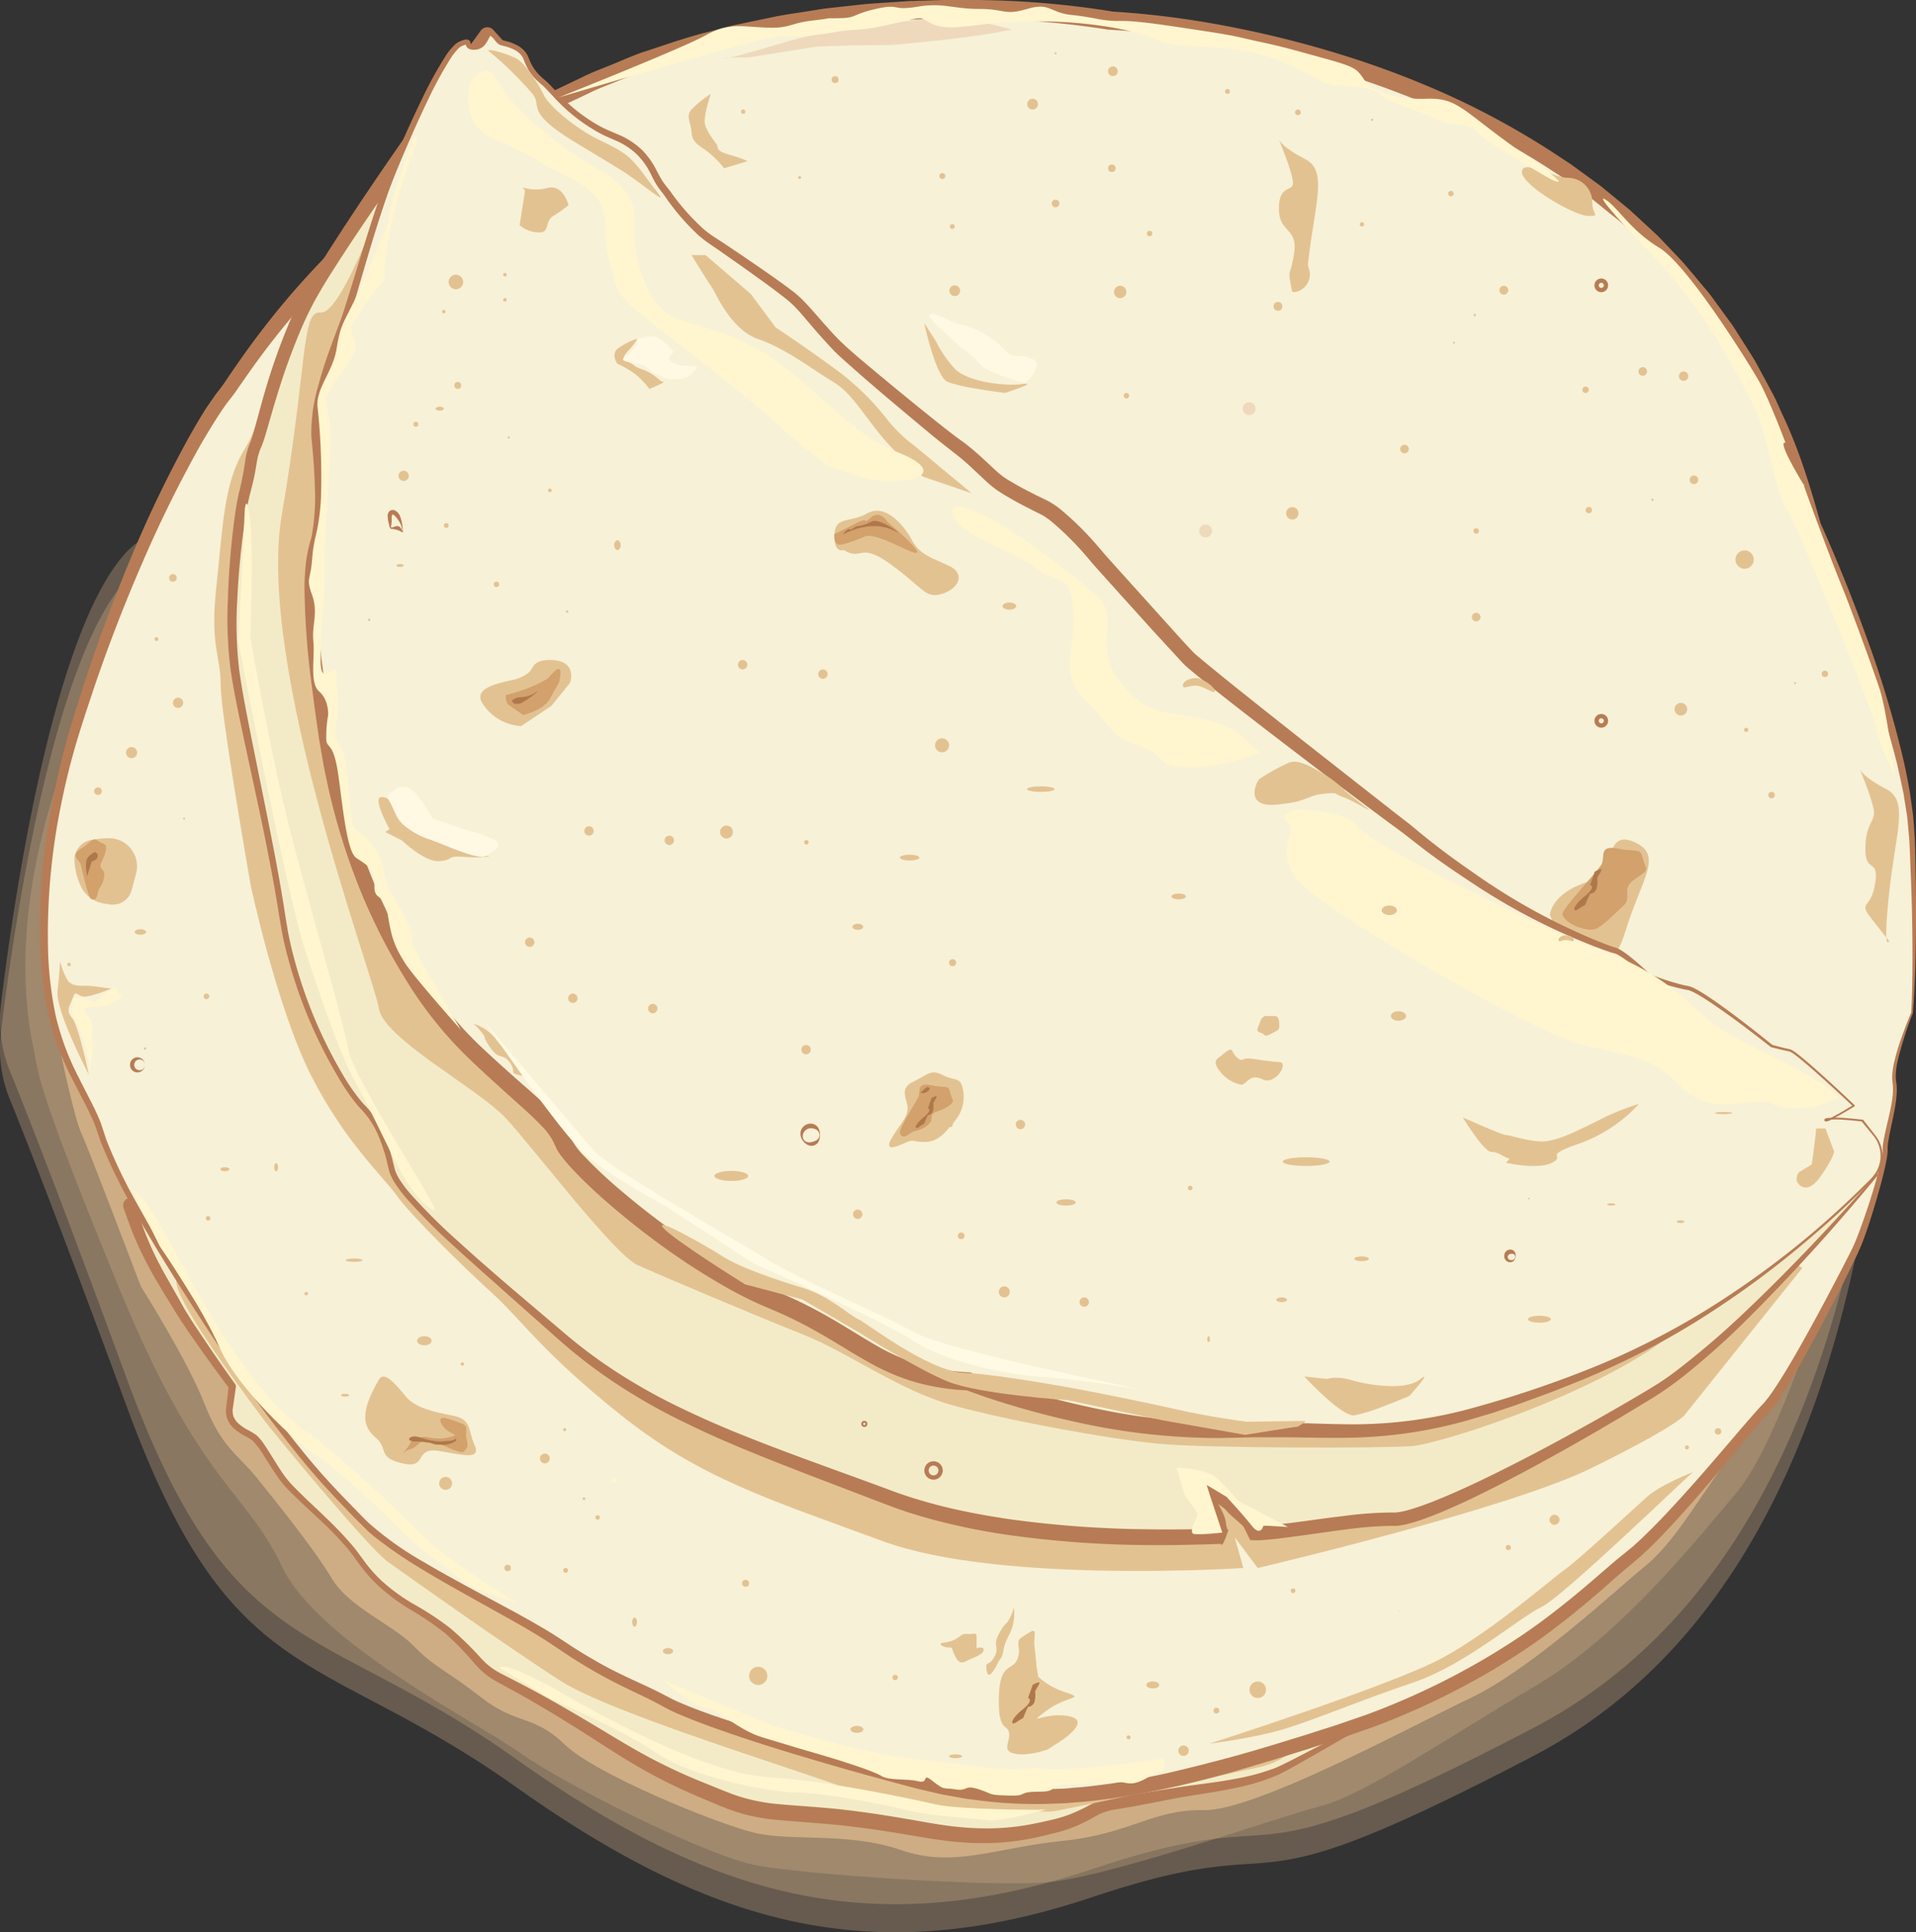 <svg xmlns="http://www.w3.org/2000/svg" viewBox="0 0 444.35 448.13"><rect x="0" y="0" width="444.35" height="448.13" fill="#333333" stroke="none"/><defs><style>.cls-1,.cls-4{fill:#cead84;}.cls-1,.cls-3{opacity:0.31;}.cls-2{fill:#e7e0b6;stroke-width:2px;}.cls-14,.cls-15,.cls-2{stroke:#b77c55;stroke-linecap:round;stroke-linejoin:round;}.cls-3{fill:#d8b78b;}.cls-15,.cls-5{fill:#f3ebc8;}.cls-6{fill:#b77c55;}.cls-7{fill:#e3c292;}.cls-14,.cls-8{fill:#f7f1d7;}.cls-9{fill:#d2a16c;}.cls-10{fill:#af784b;}.cls-11{fill:#efd9bd;}.cls-12{fill:#fffae3;}.cls-13{fill:#fff6cf;}.cls-16{fill:#fff8e3;}</style></defs><title>bread</title><g id="Layer_2" data-name="Layer 2"><path class="cls-1" d="M442.5,334.26s-9.67,30.91-18.67,41.58-27,33.3-46.67,44.82-39.33,25.18-49.83,27.85-49.4,16.67-63.78,17.67-55.05-1.8-66.72-3.9-44.67-18.77-55-26.1-47-25.67-55.33-43.33-19-19-37.51-64-18.8-49.51-19.81-54.76-7.85-32,9.74-75.26S442.5,334.26,442.5,334.26Z" transform="translate(-21.15 -29.6)"/><path class="cls-2" d="M431,332.67s-17.67,29-24,32.33-23.33,24.67-36.33,32.33S327.67,423.67,303,429s-58,6.33-64.33,6.33-56-7.67-69.33-16S116,388.67,104.67,377.67,79.68,348,75,339.33s-5-5.67-10.68-14.67-21.67-61-14.33-86.33.67-18,2-28.67S61.35,169,75,149.33,103.5,62,193.5,44s106-9.5,166.5,15c0,0,61.25,42.25,75,78.5,0,0,.25,10.75,3.75,14.75s16,26.5,18.25,52.25,3.5,47.25,0,55.5-2.5,10.75-3.25,15S453,298.58,431,332.67Z" transform="translate(-21.15 -29.6)"/><path class="cls-3" d="M438.18,258.34a31.15,31.15,0,0,1,18.37,32.57c-5.45,41.46-19.9,114.64-79.72,145.91-74,38.68-51.59,15.8-102.44,32.8s-88,6.76-133.65-25.62-65.84-22.16-90-87.64c-15.39-41.77-23.49-62.41-27.34-71.88A31.09,31.09,0,0,1,21.37,269c2.79-23,12-87.14,29.41-105.21,10-10.39,39.4-10.54,98.22-9.92C197.41,154.39,376.31,231.15,438.18,258.34Z" transform="translate(-21.15 -29.6)"/><path class="cls-3" d="M438.18,251.84a31.15,31.15,0,0,1,18.37,32.57c-5.45,41.46-19.9,114.64-79.72,145.91-74,38.68-51.59,15.8-102.44,32.8s-88,6.76-133.65-25.62-65.84-22.16-90-87.64C35.4,308.08,27.29,287.44,23.44,278a31.09,31.09,0,0,1-2.07-15.46c2.79-23,12-87.14,29.41-105.21,10-10.39,39.4-10.54,98.22-9.92C197.41,147.89,376.31,224.65,438.18,251.84Z" transform="translate(-21.15 -29.6)"/><path class="cls-4" d="M434.33,342.42s-7,18-13.5,27-11.75,18.25-18.25,23.5-26,23.59-40.25,30.42-50.25,26.33-62,26.08-17,5.52-32.75,7.13-25.25,6.37-37.5,2.12-25.5-1.88-34.25-4.07-36.5-13.43-43.75-20.43-11-4.41-19.25-10.83-11-7.08-15.75-12-15-8.92-19-15.67-13.25-18.21-17.5-23.48-8-6.77-12-17-14.77-27.25-14.77-27.25S41.73,296.11,40,292.39,35.08,273,35.08,273Z" transform="translate(-21.15 -29.6)"/><path class="cls-5" d="M343.34,426.37c-4.5,2.33-21.68,12-25.51,13.8s-10.67,3.33-18,4.33-15,2.67-20.17,3.33-6.33,3.33-13.5,5.17-15.33,3.67-29.67,1.17-19-3-27.17-3.67-13-.67-20-3.5a152.19,152.19,0,0,1-18.5-8.5c-7-3.83-11.5-7.17-23.33-14s-11.83-5.67-15.83-10-6.17-6.83-12.17-10.5-10.5-6.17-15.33-13.17-15-14.5-18-19-4.83-8-6.33-9-6-2.5-5.5-6.5.68-5.17.68-5.17S65.33,338,61.67,331.5s-6.93-10.89-10.48-22.12S343.34,426.37,343.34,426.37Z" transform="translate(-21.15 -29.6)"/><path class="cls-6" d="M343.54,426.36a8.6,8.6,0,0,1-1.18.79l-1.07.61L339.17,429l-4.26,2.47-8.54,4.91c-2.87,1.62-5.65,3.28-8.67,4.79a47.88,47.88,0,0,1-9.57,3c-3.23.72-6.53,1.24-9.75,1.73s-6.43,1.13-9.65,1.76l-4.85.92-2.45.42c-.81.14-1.69.25-2.38.38a14.19,14.19,0,0,0-4.17,1.64,40.19,40.19,0,0,1-4.55,2.26,35.72,35.72,0,0,1-4.88,1.53c-1.6.41-3.23.8-4.88,1.13a58.55,58.55,0,0,1-10,1.12,68.11,68.11,0,0,1-10.06-.54c-3.35-.41-6.57-1-9.79-1.54-6.47-1.07-12.88-2-19.38-2.47-3.26-.3-6.49-.49-9.83-.81a43.52,43.52,0,0,1-10-2c-1.63-.55-3.2-1.21-4.7-1.83l-4.56-1.93c-3-1.31-6.06-2.74-9-4.32-5.89-3.08-11.41-6.79-16.91-10.28s-11.12-6.9-16.85-10c-1.43-.8-2.88-1.53-4.35-2.45a18.21,18.21,0,0,1-3.87-3.4,70.34,70.34,0,0,0-6.78-7,67.41,67.41,0,0,0-8-5.48,46.75,46.75,0,0,1-8-6,35.52,35.52,0,0,1-3.33-3.74c-.52-.65-1-1.34-1.48-2s-.93-1.31-1.45-1.93a71.12,71.12,0,0,0-6.72-7.07c-2.37-2.26-4.82-4.43-7.15-6.8a24.24,24.24,0,0,1-3.2-3.89c-.91-1.37-1.79-2.77-2.67-4.15a20.74,20.74,0,0,0-2.81-3.77,16.8,16.8,0,0,0-2-1.16A12.24,12.24,0,0,1,75.53,361a5.92,5.92,0,0,1-1.64-2.25,5.6,5.6,0,0,1-.28-2.79l.59-4.91.15.61q-3.42-4.57-6.72-9.21c-2.19-3.11-4.37-6.22-6.37-9.51s-4-6.45-5.8-9.86a75.47,75.47,0,0,1-4.67-10.57c-.34-.92-.62-1.77-1-2.77a1.81,1.81,0,0,1,.64-2,2.24,2.24,0,0,1,.46-.26,3.45,3.45,0,0,1,1.2-.23,10.19,10.19,0,0,1,1.66.11,47.91,47.91,0,0,1,5.74,1.28c3.7,1,7.33,2.2,10.94,3.41,7.22,2.43,14.36,5,21.48,7.65,14.23,5.32,28.35,10.87,42.46,16.48l21.13,8.47,21.05,8.65c14,5.78,28,11.74,42,17.65L260.33,389c13.93,6,27.77,12.22,41.64,18.38q10.4,4.61,20.76,9.33l10.36,4.7,5.17,2.37,2.58,1.19,1.29.6.69.32A7.17,7.17,0,0,1,343.54,426.36Zm-.4,0c-.22,0-.42-.06-.58-.12s-.41-.16-.62-.24l-1.32-.53L338,424.42l-5.27-2.14L322.19,418l-21.05-8.63L259.06,392,175,357.26c-28-11.54-56-23.29-84.27-34.21-7.06-2.75-14.13-5.45-21.25-8-3.56-1.26-7.13-2.48-10.72-3.54a48.23,48.23,0,0,0-5.33-1.33,7.67,7.67,0,0,0-1.17-.12c-.15,0-.3,0-.2,0a.74.74,0,0,0,.15-.09.94.94,0,0,0,.28-.33,1,1,0,0,0,.09-.7c.25.8.54,1.77.83,2.63a72.88,72.88,0,0,0,4.25,10.33c1.68,3.31,3.67,6.59,5.49,9.9s4,6.39,6.08,9.52,4.28,6.24,6.48,9.32a.85.85,0,0,1,.15.61l-.69,4.85a3.94,3.94,0,0,0,.15,2.05,4.44,4.44,0,0,0,1.23,1.69,10.83,10.83,0,0,0,1.89,1.31,16.18,16.18,0,0,1,2.22,1.34,11.49,11.49,0,0,1,1.68,2c.48.69.92,1.39,1.36,2.09.88,1.39,1.73,2.78,2.63,4.15a22.81,22.81,0,0,0,3,3.72c2.26,2.33,4.7,4.53,7.06,6.82a84.74,84.74,0,0,1,6.83,7.19c.54.63,1,1.33,1.52,2s.94,1.32,1.44,1.95a34.24,34.24,0,0,0,3.23,3.59,42.41,42.41,0,0,0,7.81,5.71,68.71,68.71,0,0,1,8.3,5.47,74.7,74.7,0,0,1,7.12,6.93,16.28,16.28,0,0,0,3.57,3c1.34.79,2.84,1.5,4.29,2.26,5.87,3,11.58,6.28,17.24,9.64s11.16,6.86,17,9.72c2.9,1.45,5.84,2.78,8.84,4l4.54,1.84c1.54.61,3,1.21,4.49,1.68a42.45,42.45,0,0,0,9.26,1.79c3.2.3,6.51.49,9.79.78,6.58.52,13.17,1.51,19.64,2.62,3.25.54,6.48,1.18,9.64,1.59a70.07,70.07,0,0,0,9.57.63,55.3,55.3,0,0,0,9.51-.92c1.57-.29,3.14-.64,4.72-1a32.65,32.65,0,0,0,4.52-1.34,42.09,42.09,0,0,0,4.3-2,17,17,0,0,1,5-1.8c.92-.15,1.68-.22,2.49-.34l2.41-.35,4.84-.79c3.24-.54,6.49-1.08,9.76-1.52s6.47-.84,9.67-1.46a52.08,52.08,0,0,0,9.29-2.54c2.9-1.31,5.84-2.9,8.74-4.38l8.72-4.56,4.38-2.26,2.19-1.12,1.1-.55A5.09,5.09,0,0,1,343.14,426.37Z" transform="translate(-21.15 -29.6)"/><path class="cls-7" d="M329.5,428.5c-.75.25-8,9.25-16.5,11s-46,10.25-48.25,10.25-32.25.25-45.5-4.75-56.25-18-68-25.5S115.5,395,111,391.75s-26.89-30.41-28.83-33.08-18.38-24.18-20-30.93C59.07,315.36,123.5,359,123.5,359Z" transform="translate(-21.15 -29.6)"/><path class="cls-8" d="M464.58,264.5s-4.89,11.75-4.07,16-2.21,12.36-2.15,15.72-4.79,18.78-6.79,23-15.75,31.5-20.75,36.75-22.25,27.25-32,35-27.5,27.25-67.5,40.25-66.25,19.5-97.25,11.5-52.25-15-58.5-18.5-13-5.5-24.75-13.5-36-18.5-45.5-28.25A210.86,210.86,0,0,1,84.08,358c-9.25-12-35.25-51-39.75-66.25-1.74-5.9-8-14.3-10.75-25.12C30,252.25,30.1,226.21,38.83,198c14.25-46,31-73,34.5-77S100.67,74,159,48.33s119.67-14,119.67-14,134.33,4.1,163.49,117c0,0,21.35,45.6,22.43,73S464.58,264.5,464.58,264.5Z" transform="translate(-21.15 -29.6)"/><path class="cls-6" d="M464.78,264.55c-1,2.47-1.8,4.87-2.53,7.36-.36,1.24-.7,2.49-1,3.74a17.27,17.27,0,0,0-.45,3.77,7.64,7.64,0,0,0,.08.9l.14,1a16,16,0,0,1,0,2,33.16,33.16,0,0,1-.53,3.91c-.46,2.57-1.14,5.1-1.49,7.6,0,.31-.08.62-.08.92v.45l0,.53a16.47,16.47,0,0,1-.28,2c-.24,1.3-.54,2.57-.86,3.84-.64,2.53-1.36,5-2.12,7.52s-1.57,5-2.49,7.42-2.17,4.79-3.29,7.14q-3.44,7-7.11,13.87c-2.46,4.58-4.94,9.15-7.74,13.59L434,353.78l-1.16,1.63c-.43.53-.9,1.1-1.32,1.58s-.85.93-1.27,1.42c-1.69,1.94-3.34,3.93-5,5.92-3.32,4-6.65,8-10.06,11.91s-6.89,7.82-10.61,11.52c-.91.94-1.91,1.82-2.87,2.73l-3,2.55c-2,1.64-3.89,3.37-5.85,5.07-3.92,3.42-8,6.76-12.16,9.89s-8.58,6-13.06,8.73a174.75,174.75,0,0,1-28.32,13.52l-7.41,2.59-7.41,2.4L317,437.59c-2.5.74-5,1.52-7.48,2.23a223.24,223.24,0,0,1-30.57,6.9c-2.61.31-5.21.7-7.84.86-1.31.09-2.62.25-3.94.28l-3.95.13a104,104,0,0,1-15.77-.92l-2-.25c-.65-.09-1.3-.23-1.95-.34l-3.89-.7c-2.55-.6-5.16-1.16-7.65-1.84q-7.54-2-15-4.11c-10-2.87-20-5.85-29.78-9.34q-3.69-1.3-7.34-2.8c-1.21-.51-2.42-1-3.63-1.63l-3.45-1.84c-2.27-1.16-4.63-2.24-7-3.4s-4.67-2.37-6.94-3.68-4.5-2.69-6.68-4.14-4.26-2.89-6.48-4.23c-4.4-2.67-9-5.15-13.49-7.67s-9.08-5.05-13.52-7.77q-3.34-2-6.56-4.28c-1.07-.75-2.12-1.55-3.17-2.33s-2.07-1.63-3-2.58-1.88-1.84-2.78-2.77l-2.7-2.81c-1.79-1.88-3.57-3.78-5.3-5.73-3.46-3.9-6.68-8-9.85-12.11s-6.23-8.34-9.17-12.61-5.82-8.6-8.65-13c-5.65-8.71-11.18-17.51-16.19-26.63a118.85,118.85,0,0,1-6.78-14.1l-1.27-3.67c-.45-1.18-1-2.34-1.55-3.49-1.14-2.31-2.38-4.59-3.54-6.92a65.08,65.08,0,0,1-5.59-14.67,86.1,86.1,0,0,1-2-15.56,151.23,151.23,0,0,1,2.14-31.19c.9-5.14,2-10.25,3.32-15.3s2.94-10,4.52-15q4.84-14.84,10.84-29.28a282.73,282.73,0,0,1,13.54-28.2c1.28-2.28,2.6-4.54,4-6.77L70,122.75l1.15-1.65c.41-.54.94-1.18,1.23-1.59l.52-.7.54-.8c2.89-4.28,5.92-8.59,9.13-12.71a189.38,189.38,0,0,1,21.22-23.11,205.53,205.53,0,0,1,24.67-19.41l6.66-4.17c1.12-.67,2.2-1.43,3.36-2l3.44-1.89,3.44-1.89c1.15-.63,2.28-1.28,3.48-1.82L156,47.59c2.33-1.2,4.81-2.08,7.23-3.08L166.83,43c1.22-.48,2.42-1,3.68-1.39,5-1.62,9.92-3.41,15-4.63l3.8-1,1.9-.5,1.92-.4,7.69-1.61c2.57-.52,5.17-.85,7.75-1.28l3.88-.61,3.9-.43,3.9-.43,2-.21,2-.14,7.83-.53,7.84-.24c2.62,0,5.23,0,7.85,0a209.67,209.67,0,0,1,31.35,2.66l-.33,0a208,208,0,0,1,27,3.42,244.34,244.34,0,0,1,26.32,6.56,214,214,0,0,1,25.38,9.62,186.67,186.67,0,0,1,23.8,13.09l2.84,1.87,1.42.94,1.37,1,5.48,4,5.26,4.32,1.31,1.08c.43.37.84.77,1.26,1.15l2.5,2.31,2.5,2.31c.82.78,1.58,1.63,2.37,2.44,1.55,1.66,3.18,3.24,4.66,5l4.38,5.21c.75.85,1.42,1.77,2.09,2.69l2,2.74,2,2.74c.66.92,1.23,1.91,1.85,2.86,1.21,1.92,2.44,3.82,3.63,5.76l3.23,6c.52,1,1.11,2,1.56,3l1.39,3.1c3.93,8.18,6.57,16.88,9,25.58l-.08-.22q6,13.42,10.95,27.2a244.56,244.56,0,0,1,8.39,28.1c.55,2.38,1,4.81,1.43,7.21l.51,3.65.25,1.82.14,1.84.26,3.68.1,3.66.14,7.31C465.56,245,465.52,254.75,464.78,264.55Zm-.39-.09c.27-4.79.3-9.71.29-14.56s-.11-9.73-.28-14.6l-.28-7.3-.17-3.65-.33-3.61-.17-1.8-.29-1.79-.57-3.58c-.51-2.37-1-4.75-1.55-7.1a257.76,257.76,0,0,0-8.77-27.75c-3.41-9.09-7.17-18.08-11.25-26.86a1.24,1.24,0,0,1-.06-.16l0-.05c-2.52-8.53-5.22-17-9.19-25l-1.4-3c-.45-1-1.05-2-1.57-2.93l-3.21-5.83c-1.18-1.88-2.4-3.73-3.6-5.59-.61-.92-1.18-1.88-1.83-2.77l-2-2.66-2-2.66a33.16,33.16,0,0,0-2.06-2.61l-4.33-5c-1.47-1.66-3.07-3.2-4.6-4.8-.78-.79-1.53-1.61-2.34-2.36l-2.46-2.24L397.9,81.9c-.41-.37-.81-.75-1.24-1.11l-1.29-1-5.17-4.18-5.39-3.9-1.35-1-1.4-.9L379.27,68a182.91,182.91,0,0,0-23.43-12.61,223.74,223.74,0,0,0-25-9.28A240.24,240.24,0,0,0,305,39.74,204.52,204.52,0,0,0,278.6,36.5l-.31,0h0a210.79,210.79,0,0,0-30.62-2.58c-2.57,0-5.14,0-7.71,0l-7.71.23-7.69.51-1.92.13-1.92.21-3.83.42-3.83.42-3.81.58c-2.53.41-5.09.72-7.61,1.22l-7.55,1.54-1.89.38-1.86.49-3.72,1c-5,1.17-9.84,2.9-14.73,4.46-1.23.36-2.41.88-3.6,1.34l-3.57,1.42c-2.37,1-4.8,1.82-7.09,3l-7,3.29c-1.18.52-2.29,1.16-3.42,1.77l-3.39,1.84-3.39,1.84c-1.14.59-2.2,1.33-3.3,2L130.58,66a201.81,201.81,0,0,0-24.29,18.92,192.07,192.07,0,0,0-21,22.53c-3.2,4-6.18,8.19-9.13,12.48l-.56.81-.65.86c-.48.63-.78,1-1.16,1.48l-1.08,1.53-1.05,1.59c-1.38,2.15-2.7,4.35-4,6.58A295.1,295.1,0,0,0,54,160.5q-6.17,14.22-11.15,28.94c-1.63,4.91-3.28,9.82-4.67,14.77s-2.51,10-3.46,15.07A149.36,149.36,0,0,0,32.3,250a84.51,84.51,0,0,0,1.79,15.28,61.38,61.38,0,0,0,5.39,14.37c1.14,2.31,2.37,4.6,3.52,6.95.57,1.18,1.12,2.38,1.59,3.63L45.83,294a117.72,117.72,0,0,0,6.64,13.95c5,9.08,10.4,17.91,16,26.6,2.85,4.33,5.73,8.64,8.7,12.88s6,8.44,9.2,12.5,6.41,8.14,9.85,12c1.72,1.92,3.5,3.8,5.3,5.66l2.71,2.79c.9.93,1.81,1.86,2.74,2.71a75.23,75.23,0,0,0,12.56,8.85c4.44,2.63,9,5.09,13.56,7.55s9.16,4.87,13.67,7.52c2.25,1.31,4.49,2.78,6.61,4.18s4.36,2.72,6.6,4,4.53,2.41,6.86,3.51,4.7,2.15,7.06,3.33l3.44,1.78c1.13.54,2.3,1,3.49,1.51q3.57,1.41,7.24,2.65c9.77,3.32,19.74,6.16,29.72,8.88,5,1.34,10,2.68,15,4,1.26.34,2.5.62,3.75.9l3.74.84,3.77.65c.63.1,1.26.23,1.89.31l1.9.22a107.34,107.34,0,0,0,15.27.82l3.83-.13c1.28,0,2.55-.19,3.82-.28,2.55-.16,5.09-.54,7.63-.85,5.07-.76,10.12-1.69,15.13-2.88s10-2.47,15-3.85c2.49-.69,5-1.45,7.44-2.17l7.42-2.28,7.4-2.36,7.29-2.51A171.48,171.48,0,0,0,366,414c4.4-2.64,8.72-5.42,12.84-8.49s8.12-6.3,12-9.68c2-1.69,3.9-3.4,5.95-5.07l3-2.44c.93-.86,1.9-1.69,2.8-2.6,3.68-3.56,7.17-7.37,10.62-11.23s6.81-7.8,10.18-11.74c1.69-2,3.37-3.94,5.12-5.9.43-.49.89-1,1.34-1.46s.79-.92,1.19-1.39l1.11-1.52,1.06-1.59c2.79-4.3,5.33-8.82,7.83-13.35s4.91-9.12,7.3-13.71c1.16-2.31,2.44-4.59,3.36-6.92s1.79-4.83,2.61-7.28,1.57-4.92,2.25-7.41c.34-1.24.66-2.49.92-3.74a15.5,15.5,0,0,0,.3-1.84l0-.44,0-.52c0-.35.07-.68.11-1,.42-2.63,1.14-5.11,1.65-7.64a32.28,32.28,0,0,0,.6-3.78,15.18,15.18,0,0,0,0-1.88l-.1-.93a8.37,8.37,0,0,1-.07-1,18,18,0,0,1,.58-3.93c.3-1.28.67-2.53,1.07-3.77C462.47,269.27,463.4,266.79,464.39,264.45Z" transform="translate(-21.15 -29.6)"/><path class="cls-7" d="M388.6,248.87c1.5,0,5.75,9,9.5-3.25s9-17.75,2-20.75-3.75,6.75-11.5,9.5-8,7.36-8,7.36l3,7.64Z" transform="translate(-21.15 -29.6)"/><path class="cls-9" d="M383.51,241.73c-.4-1.12,8.18-10,9.06-11.66s-.71-4.54,3.71-3.67,5.33-.21,5.83,2.17,1.75,2.46-.46,4-2.57,1.68-3,2.91.48,2.86-1,4.16-4.87,4.93-6.62,5.47S384.38,244.15,383.51,241.73Z" transform="translate(-21.15 -29.6)"/><path class="cls-10" d="M391,231.77l-1.09,3.06s1.59.38-1.29,2.69-2.94,4-1.25,2.81,1.19-.37,1.75-1.69.79-1.75.79-1.75a1.74,1.74,0,0,0,1.59-1.6c.31-1.59-.12-1.65.19-2.28s1.31-2,.63-1.81A6,6,0,0,0,391,231.77Z" transform="translate(-21.15 -29.6)"/><path class="cls-7" d="M439.15,323.68c-1.3,1.56-27.4,34.21-27.4,34.21s-2,2.59-21.5,12.19-77.42,23.18-77.42,23.18l-5.33-7.13,2,7.13S253,397,226,387.08s-42.5-14.69-60.75-29.2S142,335.58,135.19,329.42s-18.87-18.09-22-22.5-12.17-12.56-20-28.1-13.87-43.74-13.87-43.74-7-39.79-7-46.67-2.5-8.91-1-22.67,1.7-24.17,6.5-31.83,4-17.06,9.37-22.44S439.15,323.68,439.15,323.68Z" transform="translate(-21.15 -29.6)"/><path class="cls-5" d="M456.43,302.16S424.17,340.5,404.5,352.5s-52.31,29.83-60.4,29.5-28.6,3.83-32.76,3.17c0,0,.78-1.38-1-3.13-1-1-3-2.59-3.45-3.2-1.17-1.67-9.08-5.83-9.08-5.83s5.67,6.83,6,10,2.08,3.25,1.08,2.92S259.17,389,227.5,377s-55.67-19.5-76-37.33-38-32.42-39.5-38.92-3.25-11-7-14.75-15.25-23-18.25-43.25-9.75-47-11.25-59,.75-33.5,2.5-40.25,1-7.25,2.5-10.75,4.25-17.75,11.12-32,42.54-62.92,42.54-62.92L272,191.41,448.07,308.73" transform="translate(-21.15 -29.6)"/><path class="cls-6" d="M456.58,302.28c-9.19,11.13-18.84,21.88-29.05,32.11a181.36,181.36,0,0,1-16.14,14.54c-1.43,1.12-2.91,2.19-4.42,3.23s-3.08,2-4.62,2.91q-4.62,2.83-9.3,5.56-9.35,5.47-18.92,10.59c-6.4,3.38-12.84,6.68-19.6,9.46-1.7.68-3.42,1.33-5.21,1.88a27.42,27.42,0,0,1-2.77.71,14.83,14.83,0,0,1-1.5.22c-.27,0-.53,0-.82,0h-.68a86.26,86.26,0,0,0-10.55.87c-3.56.45-7.12,1-10.7,1.47-1.79.24-3.59.49-5.41.69-.91.1-1.83.19-2.76.25a15.79,15.79,0,0,1-3.06,0l-1.17-2.42-.06.11h0v0a.6.6,0,0,0,0-.15,1.47,1.47,0,0,0-.22-.49,3.59,3.59,0,0,0-.52-.6l-.83-.75c-.59-.52-1.19-1-1.82-1.6-.16-.15-.32-.29-.49-.47l-.27-.3-.17-.21-.06-.07a4.36,4.36,0,0,0-.59-.53,38,38,0,0,0-3.8-2.47c-1.34-.79-2.73-1.55-4.09-2.28l2.08-2.56a52.88,52.88,0,0,1,4.86,6.88,17.64,17.64,0,0,1,1,2,9.09,9.09,0,0,1,.4,1.18,5.77,5.77,0,0,1,.14.7l.06.45a3.49,3.49,0,0,0,.42,1.27,1.08,1.08,0,0,0,.12.16l0,0,0,0c-.12,1.54.45-3.46-1.76,3,.15.08.06,0,0,0a1,1,0,0,0,.26.06h-.43c-5.35.17-10.86.32-16.29.27a242.2,242.2,0,0,1-32.65-2.32,152.92,152.92,0,0,1-16.12-3.18c-2.66-.69-5.3-1.44-7.92-2.31s-5.18-1.88-7.7-2.83c-10.1-3.9-20.28-7.66-30.33-11.85q-7.54-3.12-14.88-6.78A134.69,134.69,0,0,1,164,350.47a116.54,116.54,0,0,1-13-9.94l-12.17-10.79c-4-3.61-8.12-7.19-12.12-10.87a137.74,137.74,0,0,1-11.52-11.6,30.83,30.83,0,0,1-2.48-3.33,13.43,13.43,0,0,1-1-1.9,7.29,7.29,0,0,1-.36-1.06l-.24-1a40.87,40.87,0,0,0-2.47-7.59,21.46,21.46,0,0,0-2-3.42,17.42,17.42,0,0,0-1.22-1.55c-.43-.51-.89-.93-1.36-1.49a46.79,46.79,0,0,1-4.65-6.81,110,110,0,0,1-12.2-30.22c-.31-1.33-.6-2.66-.82-4s-.47-2.69-.67-4c-.42-2.67-.89-5.33-1.38-8q-1.48-8-3.18-15.93l-3.43-15.9c-1.11-5.31-2.27-10.61-3.08-16A93.88,93.88,0,0,1,74,168.62q.25-8.18,1.22-16.31c.33-2.72.69-5.41,1.28-8.15a71.62,71.62,0,0,0,1.55-7.89,16.68,16.68,0,0,1,1.2-4.19c.42-1.11.78-2.45,1.14-3.74.71-2.6,1.41-5.24,2.18-7.86A146,146,0,0,1,88,105a82.42,82.42,0,0,1,3.52-7.5c1.32-2.43,2.74-4.76,4.17-7.09C107.32,72,119.94,54.33,132.64,36.71a1.88,1.88,0,0,1,2.92-.17l0,0,34.56,38.29,34.51,38.33,34.42,38.42,34.33,38.5-.37-.32,43.88,29.56q21.94,14.77,43.83,29.62l43.77,29.71,43.67,29.87a.2.2,0,0,1-.22.33L403.57,280.1l-44.28-28.95q-22.16-14.45-44.22-29L270.89,193a1.86,1.86,0,0,1-.35-.3l0,0L236,154.41,201.48,116,167.09,77.59,132.76,39.1l2.94-.15q-9.61,13.08-19,26.36C110.48,74.16,104.27,83,98.48,92.13,97,94.4,95.63,96.7,94.33,99a79.37,79.37,0,0,0-3.46,7.18,151.43,151.43,0,0,0-5.46,15.13c-.8,2.57-1.53,5.16-2.29,7.78-.39,1.32-.74,2.6-1.3,4a13.83,13.83,0,0,0-1.09,3.58c-.21,1.3-.44,2.71-.74,4.06s-.68,2.73-1,4c-.59,2.56-1,5.23-1.36,7.89-.71,5.33-1.21,10.71-1.45,16.09a91.92,91.92,0,0,0,.42,16.05c.72,5.32,1.81,10.63,2.85,15.94l3.22,15.94c1.06,5.32,2.13,10.64,3.09,16,.48,2.67.94,5.35,1.35,8q.3,2,.65,4c.2,1.33.49,2.64.79,4a107.55,107.55,0,0,0,11.93,29.91,45.87,45.87,0,0,0,4.54,6.58c.4.47.94,1,1.39,1.5a18.69,18.69,0,0,1,1.31,1.64,22.77,22.77,0,0,1,2.11,3.61,42.16,42.16,0,0,1,2.61,7.82l.24,1a5.94,5.94,0,0,0,.3.86,12.08,12.08,0,0,0,.9,1.69,29.49,29.49,0,0,0,2.39,3.16,136.53,136.53,0,0,0,11.46,11.38c4,3.64,8.09,7.19,12.2,10.72L152.29,339a114.43,114.43,0,0,0,13,9.54,132.9,132.9,0,0,0,14.12,7.77q7.28,3.5,14.82,6.47c10,4,20.25,7.59,30.44,11.34,2.56.94,5.06,1.91,7.59,2.71s5.11,1.53,7.71,2.18c5.19,1.28,10.48,2.23,15.79,3a252.29,252.29,0,0,0,32.18,2.28c5.41.08,10.74,0,16.22-.16h.6l.24,0a2.53,2.53,0,0,1,.51.12,3.17,3.17,0,0,1,.51.23c-2.11,6.49-1.74,1.37-1.89,2.89l-.23-.18a3.55,3.55,0,0,1-.34-.33,4.51,4.51,0,0,1-.49-.66,6.81,6.81,0,0,1-.89-2.55l-.07-.56a2.39,2.39,0,0,0-.06-.29,5.74,5.74,0,0,0-.25-.74,14.34,14.34,0,0,0-.8-1.63,49.83,49.83,0,0,0-4.48-6.4l0,0a1.68,1.68,0,0,1,2.1-2.53c1.44.77,2.83,1.55,4.23,2.37a40.51,40.51,0,0,1,4.17,2.74,6.94,6.94,0,0,1,1.14,1.09l.14.18.13.14.37.36c.54.5,1.15,1,1.75,1.56.3.27.61.54.93.85a6.8,6.8,0,0,1,1,1.21,4.69,4.69,0,0,1,.68,1.7,3.85,3.85,0,0,1,0,1,3.49,3.49,0,0,1-.1.54c0,.09-.06.19-.09.28a2.65,2.65,0,0,1-.17.39l-1.17-2.42a13.74,13.74,0,0,0,2.34,0c.86-.05,1.74-.13,2.62-.22,1.76-.18,3.54-.41,5.32-.64,3.56-.47,7.14-1,10.74-1.41a88.44,88.44,0,0,1,11-.83h.67c.16,0,.35,0,.53,0a11.86,11.86,0,0,0,1.18-.17,24.46,24.46,0,0,0,2.47-.62c1.66-.5,3.32-1.11,5-1.76,6.61-2.63,13.08-5.79,19.47-9.05s12.72-6.71,19-10.25q4.7-2.66,9.35-5.4c1.55-.91,3.1-1.84,4.58-2.79s2.93-2,4.36-3.09a198.88,198.88,0,0,0,16.28-14.06c10.42-9.92,20.27-20.46,29.83-31.25a.2.2,0,0,1,.28,0A.2.2,0,0,1,456.58,302.28Z" transform="translate(-21.15 -29.6)"/><path class="cls-7" d="M436.5,313s-9,7.6-24,22.8-57,28.7-64,29.2-46.5.5-58-.5-36-5.5-48.5-9-24-12.17-34.5-16.34S174.5,325.5,169,323s-24-27-30.5-34S110,270.41,109,263.45,80.5,184,86.5,149s4.5-47.53,9-46.93S109,78,109,78s15.5,5.5,26.5,14.5S436.5,313,436.5,313Z" transform="translate(-21.15 -29.6)"/><path class="cls-8" d="M455.83,292.93,453,289.5s-8.67-1-8.67-.17S451,286,451,286s-13.17-12.5-14.83-12.83-4.17-1-4.17-1-16.17-13-19.5-13.5a58.45,58.45,0,0,1-9-2.67s-5.83-5.5-7.83-6-16-5.67-29.5-14.5-16.47-12-20.57-15-46.1-35.33-48.93-38.33-20.5-22.67-20.5-22.67-8.17-10-13-12.33a88.15,88.15,0,0,1-9.83-5.33c-2.33-1.5-6.33-6-10.33-8.83s-22-17.83-26.5-22-8.33-9.67-11.5-12.33-13.83-10-19-13.5S177.5,76.33,174.83,73,172,64.5,163.17,61s-13.83-10.5-15.83-12.17a12.05,12.05,0,0,1-4.17-5.67c-1-2.67-4.33-3.33-5.67-3.67s-2.33-3.67-3.33-1.67-1.67,2.83-3.5,2.67.17-2-2.83-.67c-3.73,1.69-13,23.17-16.33,31.5s-8.33,26.33-10,31.33-8,19.67-7,28.67,1.45,18.67-.11,24-2.56,13.67,2.44,46,20.33,59,33.67,71.67,19.33,16.33,21.33,21.67,28,28,48.33,36.33,25,18,45.67,19c0,0,30.82,12.2,61.17,11.33,30-.85,37.5,4.67,81.17-12.67,33.31-13.22,57.6-35.75,67.25-45.7A7.53,7.53,0,0,0,455.83,292.93Z" transform="translate(-21.15 -29.6)"/><path class="cls-6" d="M455.67,293.06l-2.83-3.43.14.07c-1.35-.15-2.71-.28-4.07-.38a23.43,23.43,0,0,0-4,0,1.07,1.07,0,0,0-.33.1.1.1,0,0,0,0-.1s-.09-.06-.05-.05l.17,0a5.72,5.72,0,0,0,.91-.36c.61-.29,1.21-.61,1.8-.94,1.19-.66,2.36-1.37,3.52-2.08l0,.34c-2.9-2.73-5.83-5.44-8.82-8.08-1.5-1.31-3-2.63-4.57-3.83a8.49,8.49,0,0,0-1.2-.79,5.18,5.18,0,0,0-.67-.16l-.73-.16c-1-.22-1.95-.46-2.92-.71l-.1,0h0c-4.35-3.41-8.75-6.77-13.3-9.88-1.14-.77-2.29-1.53-3.47-2.22a16.46,16.46,0,0,0-1.79-.93,3.77,3.77,0,0,0-.89-.28c-.35-.05-.7-.11-1-.19a62.52,62.52,0,0,1-8-2.4.47.47,0,0,1-.16-.09l0,0c-1.43-1.3-2.91-2.58-4.43-3.76a21.82,21.82,0,0,0-2.34-1.62,5.21,5.21,0,0,0-.58-.29l-.26-.09-.37-.1c-.5-.14-1-.3-1.43-.46-3.73-1.3-7.34-2.82-10.92-4.44a146.83,146.83,0,0,1-20.58-11.48c-3.28-2.15-6.53-4.36-9.69-6.71-1.58-1.17-3.14-2.39-4.67-3.59s-3-2.31-4.66-3.49c-6.28-4.67-12.54-9.35-18.76-14.1s-12.43-9.49-18.59-14.32c-3.08-2.43-6.14-4.83-9.19-7.39-.39-.33-.81-.73-1.21-1.1l-1-1.09-2-2.17-4-4.34-7.86-8.71-3.92-4.36-2-2.24c-.61-.73-1.24-1.46-1.87-2.19a68.38,68.38,0,0,0-8.08-8c-.36-.28-.72-.57-1.08-.8a9.21,9.21,0,0,0-1.07-.66c-.79-.42-1.74-.86-2.6-1.31-1.76-.89-3.52-1.82-5.25-2.84-.88-.52-1.69-1-2.59-1.62a25.08,25.08,0,0,1-2.43-2c-1.47-1.35-2.86-2.7-4.29-4-.71-.64-1.43-1.25-2.16-1.84-.36-.29-.73-.57-1.1-.85L241,133.5c-1.58-1.22-3.09-2.46-4.61-3.71-6-5-12-10-17.9-15.23-1.46-1.3-3-2.62-4.36-4.07s-2.69-2.93-4-4.43-2.51-3-3.8-4.41a24.94,24.94,0,0,0-2-2c-.7-.6-1.46-1.2-2.23-1.79-3.08-2.35-6.27-4.61-9.45-6.87l-4.79-3.36L185.48,86a27.34,27.34,0,0,1-2.39-1.88,53.49,53.49,0,0,1-7.73-9c-.57-.8-1.16-1.49-1.77-2.4s-1-1.78-1.45-2.64a16.93,16.93,0,0,0-3.2-4.59,16.56,16.56,0,0,0-4.62-3.13l-2.67-1.17A28.69,28.69,0,0,1,159,59.78a40.78,40.78,0,0,1-9.24-7.48l-2-2.14-.5-.5c-.17-.15-.31-.29-.52-.46-.38-.32-.76-.66-1.12-1a11.67,11.67,0,0,1-1.93-2.42A13.38,13.38,0,0,1,143,44.4c-.2-.45-.39-1-.55-1.33-.73-1.51-2.53-2.32-4.33-2.77l-.71-.18a2.18,2.18,0,0,1-.89-.5,9.43,9.43,0,0,1-1-1.18A5.08,5.08,0,0,0,135,38c-.13-.14-.26-.15-.13-.14s0,0-.09.17l-.33.62a8.41,8.41,0,0,1-.85,1.34,3,3,0,0,1-1.46,1,4.07,4.07,0,0,1-1.73.1,1.51,1.51,0,0,1-1-.58,1.56,1.56,0,0,1-.23-.54c0-.14-.07-.23,0-.14a.4.4,0,0,0,.18.13l-.22,0a5.51,5.51,0,0,0-.62.22,4,4,0,0,0-.57.27,3.16,3.16,0,0,0-.48.39,14.05,14.05,0,0,0-1.74,2.19,91,91,0,0,0-5.55,10.22c-1.69,3.51-3.28,7.07-4.82,10.66s-3.07,7.18-4.36,10.83c-2.56,7.35-4.73,14.86-6.92,22.37-.55,1.88-1.09,3.75-1.69,5.64s-1.32,3.71-2,5.55c-1.31,3.67-2.55,7.35-3.49,11.09a36.59,36.59,0,0,0-1.39,11.25c.42,3.82.84,7.8,1,11.73a52.59,52.59,0,0,1-.59,12c-.1.5-.25,1-.37,1.5s-.24.9-.34,1.36a26.84,26.84,0,0,0-.46,2.76,49.88,49.88,0,0,0-.28,5.69,193.75,193.75,0,0,0,2.11,23.15c.53,3.86,1.11,7.71,1.72,11.56.31,1.92.68,3.81,1,5.71s.83,3.78,1.23,5.66a148.91,148.91,0,0,0,7.11,22,135.94,135.94,0,0,0,10.52,20.57,88.27,88.27,0,0,0,14.34,17.85c2.83,2.66,5.71,5.27,8.63,7.85s5.9,5.09,8.74,8.09a17.94,17.94,0,0,1,3.68,5.42,16.06,16.06,0,0,0,3,4.11,105.43,105.43,0,0,0,8.36,7.87,187.11,187.11,0,0,0,18.52,13.91c3.23,2.11,6.52,4.1,9.9,5.92,1.69.89,3.39,1.77,5.13,2.54.86.41,1.73.75,2.62,1.14s1.84.77,2.75,1.18a108.24,108.24,0,0,1,10.62,5.49c3.43,2,6.72,4.11,10,6a46.81,46.81,0,0,0,10.29,4.44,50,50,0,0,0,11.09,1.74,2.16,2.16,0,0,1,.65.14h0c4.51,1.73,9.24,3.24,14,4.6s9.51,2.52,14.32,3.54a147.85,147.85,0,0,0,29.19,3.39l7.44-.07c2.5,0,5,0,7.49.08,5,.1,10,.33,14.87.37a103.67,103.67,0,0,0,29.1-3.84A253.47,253.47,0,0,0,391,346.58a177.35,177.35,0,0,0,26.42-13.5,208.1,208.1,0,0,0,24-17.49q5.67-4.82,11-10c1.69-1.79,3.83-3.32,4.51-5.69A7.37,7.37,0,0,0,455.67,293.06Zm.31-.25a7.79,7.79,0,0,1,1.43,7.21,7.92,7.92,0,0,1-2,3.24c-.87.88-1.73,1.78-2.63,2.65q-5.3,5.25-11,10.1A215,215,0,0,1,418,333.9a178.65,178.65,0,0,1-26.3,14.18l-3.44,1.48-3.47,1.38c-2.31.93-4.63,1.85-7,2.69s-4.67,1.74-7.05,2.51l-3.55,1.19-3.6,1.07a106.43,106.43,0,0,1-29.7,4.65c-5,.1-10-.08-14.94-.1-2.48,0-4.94,0-7.41,0l-7.47.17a151.55,151.55,0,0,1-30-3c-4.93-1-9.8-2.16-14.63-3.52s-9.59-2.85-14.37-4.66l.66.14a54.13,54.13,0,0,1-12-1.83,51.06,51.06,0,0,1-11.22-4.77c-3.5-1.95-6.79-4.06-10.12-6a103.94,103.94,0,0,0-10.2-5.28c-.87-.4-1.75-.76-2.63-1.14s-1.86-.77-2.76-1.2c-1.83-.82-3.61-1.74-5.37-2.67-3.51-1.89-6.9-4-10.22-6.12a180.89,180.89,0,0,1-18.9-14.32,109.22,109.22,0,0,1-8.65-8.25c-.68-.76-1.36-1.51-2-2.36a16,16,0,0,1-1-1.36,7.58,7.58,0,0,1-.46-.82l-.36-.79a14,14,0,0,0-2.88-4.22c-2.52-2.69-5.53-5.25-8.42-7.87s-5.82-5.27-8.66-8A92,92,0,0,1,115,256.37a136.69,136.69,0,0,1-10.66-21.2,152.34,152.34,0,0,1-7-22.63c-.4-1.94-.86-3.86-1.2-5.8s-.68-3.9-1-5.84c-.57-3.88-1.12-7.76-1.6-11.65a186.18,186.18,0,0,1-1.78-23.56,52.45,52.45,0,0,1,.4-6,29.42,29.42,0,0,1,.55-3c.11-.5.25-1,.39-1.48s.25-.88.35-1.34a50.52,50.52,0,0,0,.72-11.37c-.1-3.88-.42-7.7-.81-11.65A38.43,38.43,0,0,1,95,118.92c1-3.83,2.33-7.54,3.7-11.22.68-1.83,1.41-3.66,2-5.47s1.18-3.7,1.76-5.57c2.32-7.47,4.52-15,7.14-22.38,1.33-3.72,2.9-7.3,4.45-10.9s3.19-7.16,4.9-10.68a92,92,0,0,1,5.69-10.34A15.11,15.11,0,0,1,126.6,40a4.34,4.34,0,0,1,.67-.53,5,5,0,0,1,.75-.36,6.6,6.6,0,0,1,.76-.27,2.27,2.27,0,0,1,.5-.08,1.12,1.12,0,0,1,.39.05.88.88,0,0,1,.45.33,1.48,1.48,0,0,1,.21.55.44.44,0,0,0,0,.14s.06.06.23.09a2.82,2.82,0,0,0,1.17-.07c.67-.19,1.15-1,1.59-1.79l.35-.68a1.25,1.25,0,0,1,2.13-.31,6.15,6.15,0,0,1,.55.61,8.66,8.66,0,0,0,.89,1,.94.94,0,0,0,.37.22l.72.18a11.39,11.39,0,0,1,2.89,1.1,5.62,5.62,0,0,1,2.3,2.32c.26.55.38.93.58,1.37a12.06,12.06,0,0,0,.64,1.23,10.32,10.32,0,0,0,1.73,2.14c.33.33.69.64,1.06.94.18.14.38.34.58.51l.54.54,2,2.12a39.35,39.35,0,0,0,9,7.17,27.22,27.22,0,0,0,2.55,1.29L165,61A18.09,18.09,0,0,1,170,64.34a18.51,18.51,0,0,1,3.52,5c.47.87.91,1.72,1.42,2.47s1.17,1.51,1.75,2.28a51.87,51.87,0,0,0,7.61,8.62,25.39,25.39,0,0,0,2.25,1.7L189,86l4.87,3.28c3.23,2.21,6.46,4.42,9.64,6.75.8.59,1.59,1.18,2.38,1.84a27.2,27.2,0,0,1,2.21,2.13c1.38,1.46,2.64,2.95,3.93,4.41s2.57,2.9,3.93,4.24,2.8,2.58,4.28,3.86c5.93,5,12,10,18.08,14.86,1.52,1.21,3.06,2.42,4.59,3.57l1.15.84c.42.3.84.6,1.24.92.8.62,1.58,1.27,2.33,1.93,1.5,1.32,2.93,2.68,4.35,4a22.29,22.29,0,0,0,2.09,1.71c.72.48,1.59,1,2.39,1.46,1.65.95,3.35,1.83,5.08,2.69.88.44,1.7.81,2.65,1.3a12.59,12.59,0,0,1,1.43.86c.46.29.87.61,1.29.93A69.82,69.82,0,0,1,275.5,156c.66.75,1.3,1.5,1.94,2.27l1.91,2.13,3.92,4.35,7.85,8.71,3.92,4.35,2,2.16,1,1.05c.32.29.6.56,1,.87,2.92,2.48,6,4.93,9,7.36q9.15,7.31,18.37,14.55l18.44,14.47c1.51,1.16,3.14,2.39,4.64,3.65s3,2.47,4.54,3.66c3.06,2.38,6.22,4.64,9.43,6.85a143.83,143.83,0,0,0,20.08,11.8c3.5,1.68,7.07,3.27,10.69,4.62.45.17.91.33,1.35.47l.33.1a3.19,3.19,0,0,1,.43.16,6.43,6.43,0,0,1,.72.38,22.88,22.88,0,0,1,2.44,1.77c1.54,1.25,3,2.56,4.42,3.92l-.17-.11a61.7,61.7,0,0,0,7.82,2.53c.33.08.66.14,1,.2a4.8,4.8,0,0,1,1.09.35,17.2,17.2,0,0,1,1.88,1c1.2.72,2.35,1.5,3.49,2.29,4.54,3.19,8.9,6.6,13.22,10.08l-.1-.05c1,.26,1.92.51,2.89.74l.73.17a4.9,4.9,0,0,1,.78.2,8.75,8.75,0,0,1,1.29.85c1.6,1.22,3.09,2.55,4.59,3.87,3,2.66,5.9,5.37,8.8,8.12a.22.22,0,0,1,0,.31l0,0c-1.17.72-2.34,1.42-3.54,2.09-.6.33-1.2.66-1.83,1a6,6,0,0,1-1,.39.89.89,0,0,1-.33,0,.32.32,0,0,1-.23-.51,1,1,0,0,1,.61-.27,23.51,23.51,0,0,1,4.14,0c1.37.1,2.73.23,4.09.38a.21.21,0,0,1,.14.07Z" transform="translate(-21.15 -29.6)"/><circle class="cls-7" cx="414.1" cy="131.28"/></g><g id="Layer_3" data-name="Layer 3"><path class="cls-7" d="M241.34,291s-2.13,3.24-5.18,3.42-3-.65-4.53,0-5.73,2.77-3.79-.65,3.61-4.72,3.79-6.84-2.22-4.72,1.2-6.38,4.16-3.05,6.84-1.66,4.07.55,4.62,2.68a8.6,8.6,0,0,1-.46,6.09c-.92,1.86-1.76,2.32-1.76,2.88S241.34,291,241.34,291Z" transform="translate(-21.15 -29.6)"/><path class="cls-7" d="M143.63,185.69a8.29,8.29,0,0,1-3.12,1.5c-2.68.66-9.85,1.72-7.5,5.48a11.34,11.34,0,0,0,9,5.33l7-4.67,4.33-5.33s2-5.33-4.67-5.33C144.51,182.67,144.95,184.66,143.63,185.69Z" transform="translate(-21.15 -29.6)"/><path class="cls-7" d="M42.24,224.42a4.7,4.7,0,0,0-3.8,5.15,15.71,15.71,0,0,0,1.77,6.21,7.37,7.37,0,0,0,5.85,3.47h0a4.55,4.55,0,0,0,5.63-3.19l1-3.79A6.52,6.52,0,0,0,46.63,224H46.5A23.13,23.13,0,0,0,42.24,224.42Z" transform="translate(-21.15 -29.6)"/><path class="cls-7" d="M314.92,265.25s-1.08-.17-1.5,1.25-1.25,2.25,0,2.58.75,1.25,2.42.33,2-.83,2-2-.17-2.18-1.08-2.17Z" transform="translate(-21.15 -29.6)"/><path class="cls-7" d="M304.42,274.42c-.58.58-2.33,1-.58,3.33a8.18,8.18,0,0,0,5.17,3.42c1.17.08,1.92-2.75,4.92-1.25s6.25-3.92,3.92-4-6-.83-7.33-.83-1.17.83-2.42-.17-1-2.33-2-1.75A9,9,0,0,0,304.42,274.42Z" transform="translate(-21.15 -29.6)"/><path class="cls-7" d="M321.88,97.25a4.15,4.15,0,0,0,2.77-5.5,2.32,2.32,0,0,1-.15-1c1.58-14.24,4.67-21.5-.67-24.25s-6.08-4.5-6.08-4.5S321,69.75,321,72s-3.25.25-3.25,6,4.5,4.25,3.5,10.5-1.56,2.54-.5,8.5C320.82,97.37,321.26,97.4,321.88,97.25Z" transform="translate(-21.15 -29.6)"/><path class="cls-7" d="M459.26,247.85s-1.5,3.25,0-11,4.67-21.5-.67-24.25-6.08-4.5-6.08-4.5,3.25,7.75,3.25,10-2,2.75-2,8.5,3.25,1.75,2.25,8-4.25,3.75-.5,8.5Z" transform="translate(-21.15 -29.6)"/><path class="cls-7" d="M235.47,104.49s2.67,12.47,5.43,13.68a37.49,37.49,0,0,0,6.63,1.56c3.38.59,6.66,1,6.66,1s8.22-2.61,4-2.05-12.81-.6-15.6-3.56a26.53,26.53,0,0,1-4.31-6.25Z" transform="translate(-21.15 -29.6)"/><path class="cls-7" d="M323.64,348.85s8.63,9.38,11.63,9a37.49,37.49,0,0,0,6.51-2c3.21-1.21,6.25-2.51,6.25-2.51s5.75-6.42,2.38-3.79-11.78,1.31-15.69.18-5.75-.31-5.75-.31Z" transform="translate(-21.15 -29.6)"/><path class="cls-7" d="M142.91,73.83l-1.25,8A7,7,0,0,0,146,83.5c2.83.17,1.33-2.5,3.5-3.83a28.49,28.49,0,0,0,3.5-2.5s-1.17-4.83-4.83-4a10.15,10.15,0,0,1-5.83-.1" transform="translate(-21.15 -29.6)"/><path class="cls-7" d="M257.5,412.5c-.5,5.67-4.33,1.33-4.67,10.17s2,6.67,2.33,8.83-1.83,4.17,1.33,4.83,7.67-1,7.67-1l2.33-1.5s8.17-5,2.67-6.17-10.33,2.5-5.5-1.17,9.33-2.83,4.83-4.33a17,17,0,0,1-6.56-3.67l-.4-2.5s-.23-2.67-.47-4.67.76-4.33-1.07-3.17-2.67,1.5-2.67,2.33A17.55,17.55,0,0,0,257.5,412.5Z" transform="translate(-21.15 -29.6)"/><path class="cls-7" d="M252.8,414.81c1.57-1.81.39-2.19,2.26-5.81a10.66,10.66,0,0,0,1.19-6.69,6.52,6.52,0,0,1-.87,2.44c-.94,2-1,.81-2.57,3.81s.26,2.88-1.05,5.31-2.25.69-1.75,3.38S252.8,414.81,252.8,414.81Z" transform="translate(-21.15 -29.6)"/><path class="cls-7" d="M140.69,275.43c-1-2.19-1.82-1.28-4.3-4.52a10.66,10.66,0,0,0-5.55-3.92s.42.13,1.84,1.83S133,270,135,272.77s2.71,1,4.36,3.21-.33,2.33,2.31,3S140.69,275.43,140.69,275.43Z" transform="translate(-21.15 -29.6)"/><path class="cls-7" d="M240,410.56c3.73-.39,3.63-2.19,5.31-2s2.35-.69,2.33.88,0,2.44,0,2.44,1.86-.62,1.61.5-2.44,1.63-4.06,2.5-2.19-.5-2.75-1.62-.25-1.7-1.25-1.57S238.23,410.75,240,410.56Z" transform="translate(-21.15 -29.6)"/><path class="cls-9" d="M229.86,292.39c-.31-.87,3.56-7,4.24-8.25s-.55-3.53,2.88-2.85,4.14-.16,4.53,1.68,1.36,1.91-.36,3.14-3.53,1.2-3.85,2.15.22,1.28-1,2.28a5.94,5.94,0,0,1-3,1.36C232,292.32,230.54,294.26,229.86,292.39Z" transform="translate(-21.15 -29.6)"/><path class="cls-9" d="M42.25,238.06c-.74-.37-2-6.74-2.4-8s-2.56-1.95.09-3.65,2.59-2.69,4-1.74,2.07.39,1.73,2.26-1.54,3-1.16,3.8.94.69.8,2.08a5.35,5.35,0,0,1-1.07,2.73C43.62,236.66,43.86,238.85,42.25,238.06Z" transform="translate(-21.15 -29.6)"/><path class="cls-10" d="M237.19,284.27l-.84,2.38s1.23.29-1,2.09-2.28,3.11-1,2.18.92-.29,1.36-1.31.61-1.36.61-1.36a1.35,1.35,0,0,0,1.23-1.24c.24-1.24-.1-1.28.15-1.77s1-1.55.49-1.41A4.64,4.64,0,0,0,237.19,284.27Z" transform="translate(-21.15 -29.6)"/><path class="cls-10" d="M260.65,420.36l-1.09,3.06s1.59.38-1.29,2.69-2.94,4-1.25,2.81,1.19-.37,1.75-1.69.79-1.75.79-1.75a1.74,1.74,0,0,0,1.59-1.6c.31-1.59-.12-1.65.19-2.28s1.31-2,.63-1.81A6,6,0,0,0,260.65,420.36Z" transform="translate(-21.15 -29.6)"/><path class="cls-10" d="M235.35,283.15c1.55-.53,1.41-1.12,1.41-1.12l-.41-.34s-.45.07-1.24.9-.74.36-.74.36Z" transform="translate(-21.15 -29.6)"/><path class="cls-10" d="M42.41,229.44c2-.69,1.32-1.8,1.32-1.8l-.53-.44s-.58.1-1.6,1.16-.24,4.46-.24,4.46Z" transform="translate(-21.15 -29.6)"/><path class="cls-9" d="M142.54,195.46c3.17-1,5.25-2.12,6.21-3.92s2-3.54,2-3.54,1.29-4.71-.87-2.79-.71,1.38-4,3a37.81,37.81,0,0,1-7.42,2.58s-.17,1.71.71,2.33S142.54,195.46,142.54,195.46Z" transform="translate(-21.15 -29.6)"/><path class="cls-10" d="M142.46,192.42c1.92-1.08,4.5-3.29,2.67-2.08s-3.75.79-4.42,1.21-1.08.5-.67.88.13.38,1,.42A2.16,2.16,0,0,0,142.46,192.42Z" transform="translate(-21.15 -29.6)"/><path class="cls-7" d="M184.75,88.75l10.5,9L201,105.5s6.75,4.5,13.25,9.25A60.36,60.36,0,0,1,227,127a33.26,33.26,0,0,0,6.25,6l13.25,11-11-3.75s-.5.25-6.75-6-9.25-13-14.25-16-11-7.75-17.5-10-10-11-10.75-12-4.75-7.5-4.75-7.5Z" transform="translate(-21.15 -29.6)"/><path class="cls-7" d="M322.09,360.5c-.67,0-12.17,1.88-12.17,1.88L290.76,359l-22-4.67S248.26,353,240.93,350s-20.5-11.33-20.5-11.33L207.26,331l-13.33-3.53s-16.83-10.47-19-13.14,9.67,4,13.83,6.67,12.67,5.5,18.67,7.33,11,6.5,12.67,7.17,16.33,12.17,24.67,12.5,28.5,4.17,28.5,4.17,12.83,2.5,20.83,4.33,16.17,2.83,16.17,2.83l13.5-.17C324.43,359.17,322.09,360.5,322.09,360.5Z" transform="translate(-21.15 -29.6)"/><path class="cls-11" d="M213.17,36.83c7.58,0,20.75-3.75,29.58-2.83s13,2.5,13,2.5S248.25,38,238.5,39s-9.17,1.08-14.92,1.08-13,.33-13,.33l-15.75,2.5s-6.92,0-5.58.17,14.92-4,14.92-4Z" transform="translate(-21.15 -29.6)"/><path class="cls-11" d="M310.85,125.88a1.5,1.5,0,0,0,0-3,1.5,1.5,0,0,0,0,3Z" transform="translate(-21.15 -29.6)"/><path class="cls-11" d="M300.75,154.25a1.5,1.5,0,0,0,0-3,1.5,1.5,0,0,0,0,3Z" transform="translate(-21.15 -29.6)"/><path class="cls-7" d="M442.33,291.33c0,1.17-1,8.33-1,8.33l-3,1.83a2.57,2.57,0,0,0-.5,1.83c.17,1,2.33,3.67,5.5-.83s3.17-5.83,3.17-5.83l-2-5.33Z" transform="translate(-21.15 -29.6)"/><path class="cls-12" d="M132.5,265.43c1,.67,18.5,27.17,25,32.5s17.67,11.2,17.67,11.2l21,13.63s30.5,13.5,36.83,17.83,20.81,7.83,29.41,8.33,23.93,3,23.93,3-45.5-9-53.17-13.33-25.67-11.67-34.58-17.17-36.25-20.83-39.92-25.17S132.5,265.43,132.5,265.43Z" transform="translate(-21.15 -29.6)"/><path class="cls-13" d="M263.88,449.33c-.5,0-10.4,2.88-14,2.38s-12.11-.75-18.74-2.37-19.75-4-25.25-4S182,442,173.5,436.21s-24.23-12.35-24.23-12.35l-12.39-7.5s1-1.9,14.75,6S186,441,199.75,441.83s32.13,4.88,38.38,6.25S263.88,449.33,263.88,449.33Z" transform="translate(-21.15 -29.6)"/><path class="cls-13" d="M141.33,401.59c-.42-.27-10.32-3.15-13.1-5.51s-9.82-7.13-14.55-12-14.53-14-19.17-16.91-18.35-15.65-22.44-25.06-13.84-23.42-13.84-23.42l-6.44-13s1.87-1.07,9.25,12.95,19,34.15,30.17,42.26,24.5,21.34,29,25.85S141.33,401.59,141.33,401.59Z" transform="translate(-21.15 -29.6)"/><path class="cls-13" d="M77.94,147.49l-1.5,31s11,57.8,15.5,71.55,8.5,25,11.75,30.75,7.75,15.75,10.5,20.75,6.25,8.5,7.75,8.75S103.19,280,101.94,273s-10-36.5-14.25-53.75-8.5-42-8.5-42,.75-19.25,0-26.5S77.94,147.49,77.94,147.49Z" transform="translate(-21.15 -29.6)"/><path class="cls-13" d="M301.67,376.17l2.95,8.88s-5.53.62-6.7.28,1-4.25,1-4.58a48.76,48.76,0,0,0-3-4.33L294,370s6.83.17,9.25,2.33a56.45,56.45,0,0,1,5,5.33l11.58,6.08-5.67-.33s-.58,2.75-2.75,0-5.83-6.67-5.83-6.67L301,374Z" transform="translate(-21.15 -29.6)"/><circle class="cls-7" cx="251.45" cy="301.99" r="1.09"/><circle class="cls-7" cx="232.91" cy="299.62" r="1.28"/><circle class="cls-7" cx="222.91" cy="286.62" r="0.77"/><circle class="cls-7" cx="236.66" cy="260.8" r="1.09"/><path class="cls-8" d="M114.5,152.55c0,1.12-.3-.51-1.42-.51s-1.44.44-1.44-.68-.52-3,.61-3S114.5,151.43,114.5,152.55Z" transform="translate(-21.15 -29.6)"/><path class="cls-6" d="M114.55,152.55c0,.15.05.23,0,.45s-.2,0-.23,0l-.1-.06-.18-.11a3.17,3.17,0,0,0-.62-.26,4.78,4.78,0,0,0-1.32-.28.53.53,0,0,1-.48-.22,1.91,1.91,0,0,1-.16-.44c-.08-.29-.11-.51-.18-.76a6.55,6.55,0,0,1-.22-1.62,1.47,1.47,0,0,1,.4-1.07,1.18,1.18,0,0,1,1.3-.19,2.61,2.61,0,0,1,1.2,1.41,7.46,7.46,0,0,1,.42,1.58A10.9,10.9,0,0,1,114.55,152.55Zm-.1,0a5.41,5.41,0,0,0-1.26-2.74,2.77,2.77,0,0,0-.87-.86.28.28,0,0,0-.17,0,.66.66,0,0,0-.13.36c-.07.43,0,1-.06,1.49a4.78,4.78,0,0,1-.11.79.59.59,0,0,0,0,.31c0,.06.07.07.2.06s.49-.19.76-.27a1.15,1.15,0,0,1,1,.09,1.37,1.37,0,0,1,.54.77l.07.19c0,.07.11.1,0,.12C114.42,152.86,114.46,152.66,114.45,152.55Z" transform="translate(-21.15 -29.6)"/><circle class="cls-8" cx="350.35" cy="291.4" r="1.09"/><path class="cls-6" d="M372.64,321a1.67,1.67,0,0,1-.3.85,1.18,1.18,0,0,1-.85.5A1.42,1.42,0,0,1,370,321a1.59,1.59,0,0,1,.37-1.12,1.38,1.38,0,0,1,1.12-.47,1.2,1.2,0,0,1,1,.63A1.75,1.75,0,0,1,372.64,321Zm-.1,0a.68.68,0,0,0-.46-.58,1.11,1.11,0,0,0-.58,0,.78.78,0,0,0-.69.59.77.77,0,0,0,.69.84,1,1,0,0,0,.7-.14A.77.77,0,0,0,372.54,321Z" transform="translate(-21.15 -29.6)"/><circle class="cls-7" cx="151.39" cy="233.91" r="1.09"/><circle class="cls-7" cx="132.85" cy="231.53" r="1.09"/><circle class="cls-7" cx="122.85" cy="218.53" r="1.09"/><circle class="cls-7" cx="136.6" cy="192.72" r="1.09"/><circle class="cls-7" cx="155.22" cy="194.9" r="1.09"/><circle class="cls-7" cx="187.02" cy="195.35" r="0.52"/><circle class="cls-7" cx="168.48" cy="192.97" r="1.5"/><circle class="cls-14" cx="371.36" cy="66.18" r="1.09"/><circle class="cls-14" cx="371.36" cy="167.18" r="1.09"/><circle class="cls-7" cx="172.23" cy="154.16" r="1.09"/><circle class="cls-7" cx="190.85" cy="156.35" r="1.09"/><circle class="cls-8" cx="188.03" cy="263.23" r="2.09"/><path class="cls-6" d="M211.32,292.83a3.18,3.18,0,0,1-.44,1.71,1.84,1.84,0,0,1-1.71.8,2.51,2.51,0,0,1-1.6-.91,3.09,3.09,0,0,1-.77-1.6,2.35,2.35,0,0,1,2.37-2.63,2.06,2.06,0,0,1,1.71.91A3.11,3.11,0,0,1,211.32,292.83Zm-.1,0a1.45,1.45,0,0,0-.8-1.25,2.54,2.54,0,0,0-1.25-.31,1.89,1.89,0,0,0-1.82,1.56,1.46,1.46,0,0,0,.45,1.37,1.67,1.67,0,0,0,1.37.31,3.74,3.74,0,0,0,1.26-.42A1.44,1.44,0,0,0,211.22,292.83Z" transform="translate(-21.15 -29.6)"/><path class="cls-7" d="M389.43,79.67c-3.11,0-15.32-7.06-15.32-10.17s7.56,1.35,10.67,1.35a5.64,5.64,0,0,1,5.64,5.64C390.41,79.6,392.54,79.67,389.43,79.67Z" transform="translate(-21.15 -29.6)"/><circle class="cls-7" cx="198.91" cy="281.62" r="1.09"/><circle class="cls-7" cx="186.94" cy="243.44" r="1.09"/><circle class="cls-7" cx="102.93" cy="72.28" r="0.4"/><circle class="cls-7" cx="105.73" cy="65.4" r="1.69"/><circle class="cls-7" cx="117.1" cy="63.71" r="0.41"/><circle class="cls-7" cx="117.1" cy="69.53" r="0.41"/><circle class="cls-7" cx="93.62" cy="110.36" r="1.19"/><circle class="cls-7" cx="118" cy="101.46" r="0.23"/><circle class="cls-7" cx="96.44" cy="98.4" r="0.58"/><ellipse class="cls-7" cx="101.98" cy="94.78" rx="0.96" ry="0.46"/><circle class="cls-7" cx="106.17" cy="89.38" r="0.81"/><circle class="cls-7" cx="103.5" cy="121.88" r="0.56"/><ellipse class="cls-7" cx="92.78" cy="131.15" rx="0.84" ry="0.33"/><circle class="cls-7" cx="85.62" cy="143.76" r="0.27"/><circle class="cls-7" cx="115.14" cy="135.53" r="0.63"/><circle class="cls-7" cx="131.54" cy="141.84" r="0.27"/><ellipse class="cls-7" cx="143.19" cy="126.44" rx="0.75" ry="1.13"/><circle class="cls-7" cx="127.52" cy="113.73" r="0.42"/><path class="cls-7" d="M370.38,299.25s7.38,1.75,10.75,0-2.62-1.37,6.13-4.37a34.57,34.57,0,0,0,14-9.25,54.72,54.72,0,0,0-9.75,4c-6.62,3.25-8.62,4.13-11.62,4.63s-8.75-1.47-9.5-1.42-10-4.08-10-4.08,4.88,8,6.63,8,3.13,1.37,3.88,1.43S370.38,299.25,370.38,299.25Z" transform="translate(-21.15 -29.6)"/><path class="cls-7" d="M169,108.13c-1.87,3.25-4.62,4.25-2.25,5.38s.88.88,3.63,1.88,3.88,2.83,4.63,2.79-3.25,1.63-3.25,1.63a20.38,20.38,0,0,0-3.25-3.42,22,22,0,0,0-4.17-2.42s-1.54-2.08,0-3.46A16.1,16.1,0,0,1,169,108.13Z" transform="translate(-21.15 -29.6)"/><ellipse class="cls-7" cx="154.92" cy="382.94" rx="1.19" ry="0.72"/><ellipse class="cls-7" cx="147.17" cy="376.21" rx="0.56" ry="1.06"/><circle class="cls-7" cx="117.73" cy="363.65" r="0.75"/><circle class="cls-7" cx="103.35" cy="344.03" r="1.5"/><circle class="cls-7" cx="131.17" cy="364.21" r="0.56"/><circle class="cls-7" cx="175.84" cy="388.68" r="2.12"/><ellipse class="cls-7" cx="198.73" cy="401.09" rx="1.5" ry="0.81"/><ellipse class="cls-7" cx="267.35" cy="390.79" rx="1.5" ry="0.81"/><ellipse class="cls-7" cx="221.62" cy="407.33" rx="1.52" ry="0.44"/><circle class="cls-7" cx="207.6" cy="389.05" r="0.62"/><circle class="cls-7" cx="172.92" cy="367.21" r="0.81"/><circle class="cls-7" cx="135.42" cy="347.59" r="0.31"/><ellipse class="cls-7" cx="80.04" cy="323.59" rx="0.94" ry="0.31"/><circle class="cls-7" cx="71.02" cy="300.03" r="0.41"/><ellipse class="cls-7" cx="64.04" cy="270.71" rx="0.44" ry="0.94"/><ellipse class="cls-7" cx="52.17" cy="271.18" rx="1.06" ry="0.47"/><ellipse class="cls-7" cx="82.12" cy="292.28" rx="1.98" ry="0.38"/><circle class="cls-7" cx="48.26" cy="282.56" r="0.53"/><ellipse class="cls-7" cx="98.42" cy="310.96" rx="1.69" ry="1.06"/><circle class="cls-7" cx="33.62" cy="243.17" r="0.27"/><circle class="cls-7" cx="47.88" cy="231.08" r="0.65"/><ellipse class="cls-7" cx="32.56" cy="216.15" rx="1.33" ry="0.63"/><circle class="cls-7" cx="42.7" cy="189.87" r="0.22"/><circle class="cls-7" cx="30.52" cy="174.56" r="1.29"/><circle class="cls-7" cx="36.29" cy="148.21" r="0.44"/><circle class="cls-7" cx="40.1" cy="134.03" r="0.88"/><circle class="cls-7" cx="41.29" cy="163" r="1.19"/><circle class="cls-7" cx="22.73" cy="183.49" r="0.88"/><circle class="cls-8" cx="32.12" cy="246.97" r="1.48"/><path class="cls-6" d="M54.75,276.57a1.75,1.75,0,0,1-1.48,1.73,1.72,1.72,0,0,1-1.35-.38,1.77,1.77,0,0,1,0-2.7,1.71,1.71,0,0,1,1.35-.38A1.75,1.75,0,0,1,54.75,276.57Zm0,0a1.3,1.3,0,0,0-.48-1,1.21,1.21,0,0,0-1-.23,1.26,1.26,0,0,0,0,2.46,1.22,1.22,0,0,0,1-.23A1.3,1.3,0,0,0,54.75,276.57Z" transform="translate(-21.15 -29.6)"/><circle class="cls-7" cx="16.01" cy="223.68" r="0.41"/><path class="cls-7" d="M41.75,278.81S34,264.13,34.5,259.44s.58-6.87.58-6.87a17.81,17.81,0,0,0,1.67,4.25c1.13,1.94,3.75,1.19,5.94,1.5s4.88.63,4.38.63-3.44,1.37-5.75,1.75-2.44-1.93-3.25.25-1.69,3-.19,4.75S41.75,278.81,41.75,278.81Z" transform="translate(-21.15 -29.6)"/><path class="cls-7" d="M413.83,371c-.67.31-30.17,28.94-35.17,31.29S361,415.73,349,419.78s-22.67,8.55-29.67,10.72S301.67,434,301.67,434s42-13.46,53.83-19.8,26.17-19,28.67-20.67,15.5-13.67,18.83-16.67S413.83,371,413.83,371Z" transform="translate(-21.15 -29.6)"/><path class="cls-7" d="M134.25,41.25a80.5,80.5,0,0,1,10.5,10.25c2.13,2.75-1.87,4,9.63,11s10.88,6.39,16.5,10.57,3.5,2.3,0-2.45-4.62-5.62-10.62-8.5S148.42,54,147.33,51.75s-4.21-7.45-6.58-8.66a25,25,0,0,0-5.5-1.84Z" transform="translate(-21.15 -29.6)"/><path class="cls-7" d="M114.33,224.5s5.33,5.16,8.83,4.83,1.33-1.35,5.67-1,4.67-.17,5.83,0-13.5-3.51-16-4.92-4.5-2.24-5.67-4.91-1.5-4.17-3.5-4,2,7.42,2,7.42l-1,.65Z" transform="translate(-21.15 -29.6)"/><circle class="cls-7" cx="274.48" cy="406.03" r="1.21"/><circle class="cls-7" cx="282.1" cy="396.73" r="0.67"/><circle class="cls-7" cx="291.69" cy="391.9" r="1.92"/><circle class="cls-7" cx="261.73" cy="402.94" r="0.46"/><circle class="cls-7" cx="299.89" cy="368.94" r="0.54"/><circle class="cls-7" cx="324.44" cy="373.65" r="0.08"/><circle class="cls-7" cx="349.79" cy="358.92" r="0.6"/><circle class="cls-7" cx="360.52" cy="352.48" r="1.17"/><circle class="cls-7" cx="391.23" cy="335.69" r="0.46"/><circle class="cls-7" cx="398.44" cy="331.98" r="0.75"/><circle class="cls-7" cx="401.77" cy="323.07"/><circle class="cls-7" cx="130.95" cy="331.58" r="0.35"/><circle class="cls-7" cx="107.23" cy="316.36" r="0.38"/><circle class="cls-7" cx="68.35" cy="252.1"/><circle class="cls-15" cx="216.5" cy="341.04" r="1.64"/><circle class="cls-15" cx="200.45" cy="330.24" r="0.22"/><circle class="cls-7" cx="410.85" cy="184.4" r="0.75"/><circle class="cls-7" cx="404.97" cy="169.27" r="0.49"/><circle class="cls-7" cx="389.82" cy="164.49" r="1.47"/><circle class="cls-7" cx="416.32" cy="158.43" r="0.22"/><circle class="cls-7" cx="423.23" cy="156.28" r="0.75"/><circle class="cls-7" cx="404.6" cy="129.78" r="2.13"/><circle class="cls-7" cx="392.85" cy="111.28" r="1"/><circle class="cls-7" cx="368.47" cy="118.31" r="0.74"/><circle class="cls-7" cx="367.72" cy="90.4" r="0.74"/><circle class="cls-7" cx="380.98" cy="86.15" r="1"/><circle class="cls-7" cx="390.45" cy="87.24" r="1.09"/><circle class="cls-7" cx="348.76" cy="67.31" r="1.03"/><circle class="cls-7" cx="325.73" cy="104.15" r="1"/><circle class="cls-7" cx="342.35" cy="143.12" r="1"/><circle class="cls-7" cx="342.35" cy="123.15" r="0.63"/><circle class="cls-7" cx="336.48" cy="44.9" r="0.63"/><circle class="cls-7" cx="315.85" cy="52.03" r="0.5"/><circle class="cls-7" cx="296.38" cy="71.06" r="1.03"/><circle class="cls-7" cx="266.61" cy="54.16" r="0.63"/><circle class="cls-7" cx="261.23" cy="91.77" r="0.63"/><circle class="cls-7" cx="259.79" cy="67.71" r="1.44"/><circle class="cls-7" cx="299.71" cy="119.05" r="1.44"/><circle class="cls-7" cx="239.48" cy="24.15" r="1.25"/><circle class="cls-7" cx="221.42" cy="67.43" r="1.25"/><circle class="cls-7" cx="258.1" cy="16.53" r="1.13"/><circle class="cls-7" cx="193.67" cy="18.46" r="0.81"/><circle class="cls-7" cx="172.35" cy="25.9" r="0.5"/><circle class="cls-7" cx="218.54" cy="40.84" r="0.69"/><circle class="cls-7" cx="284.67" cy="21.21" r="0.56"/><circle class="cls-7" cx="220.85" cy="52.53" r="0.56"/><circle class="cls-7" cx="301.01" cy="26.06" r="0.66"/><circle class="cls-7" cx="257.85" cy="39.03" r="0.88"/><circle class="cls-7" cx="244.8" cy="47.19" r="0.88"/><circle class="cls-7" cx="185.45" cy="41.18" r="0.34"/><path class="cls-7" d="M186,51.38s-1.75,5.14-1.37,6.94,2.25,4.06,2.75,4.81-.5,1.38,3,2.38S194.5,67,194.5,67l-5.42,1.63a21.88,21.88,0,0,0-4.51-4.37c-2.32-1.5-2.95-2.25-3.07-4.25s-1.37-3.37,0-5A25.68,25.68,0,0,1,186,51.38Z" transform="translate(-21.15 -29.6)"/><circle class="cls-7" cx="383.23" cy="115.9" r="0.25"/><circle class="cls-7" cx="342.01" cy="73.06" r="0.28"/><circle class="cls-7" cx="337.2" cy="79.49" r="0.22"/><circle class="cls-7" cx="345.73" cy="97.15"/><circle class="cls-7" cx="318.23" cy="27.78" r="0.25"/><circle class="cls-7" cx="244.8" cy="12.38" r="0.23"/><ellipse class="cls-7" cx="280.29" cy="310.59" rx="0.31" ry="0.69"/><ellipse class="cls-7" cx="297.23" cy="301.45" rx="1.25" ry="0.55"/><ellipse class="cls-7" cx="315.79" cy="291.95" rx="1.69" ry="0.55"/><circle class="cls-7" cx="276.02" cy="275.53" r="0.54"/><ellipse class="cls-7" cx="357.01" cy="305.96" rx="2.66" ry="0.81"/><ellipse class="cls-7" cx="389.73" cy="283.34" rx="0.88" ry="0.31"/><ellipse class="cls-7" cx="373.67" cy="279.34" rx="0.94" ry="0.26"/><circle class="cls-7" cx="354.54" cy="277.96" r="0.19"/><ellipse class="cls-7" cx="302.92" cy="269.41" rx="5.44" ry="1.01"/><ellipse class="cls-7" cx="247.23" cy="278.88" rx="2.25" ry="0.73"/><ellipse class="cls-7" cx="169.6" cy="272.73" rx="3.92" ry="1.17"/><ellipse class="cls-7" cx="241.38" cy="183.02" rx="3.19" ry="0.64"/><path class="cls-7" d="M295.48,188.6c0,.92,1.34,0,3,0s4.42,2.2,4.42,1.28-2.76-3-4.42-3S295.48,187.67,295.48,188.6Z" transform="translate(-21.15 -29.6)"/><path class="cls-7" d="M333.25,213.17a24.13,24.13,0,0,0-4.92-3.92c-3.07-1.87-6.24-3.7-8.4-2.7a48,48,0,0,0-6.75,3.75c-.58.58-3.58,6.58,3.92,5.92s7-2.08,10.83-2.5,2.49,0,4.82.79,7.79,4.36,5.08,2.25Z" transform="translate(-21.15 -29.6)"/><ellipse class="cls-7" cx="229.77" cy="193.81" rx="0.92"/><circle class="cls-7" cx="218.48" cy="172.86" r="1.63"/><ellipse class="cls-7" cx="244.35" cy="220.4" rx="1.33"/><circle class="cls-7" cx="220.92" cy="223.27" r="0.82"/><ellipse class="cls-7" cx="198.94" cy="214.95" rx="1.25" ry="0.71"/><ellipse class="cls-7" cx="210.96" cy="198.9" rx="2.26" ry="0.67"/><ellipse class="cls-7" cx="273.35" cy="207.91" rx="1.67" ry="0.67"/><ellipse class="cls-7" cx="234.09" cy="140.57" rx="1.59" ry="0.83"/><rect class="cls-7" x="201.13" y="140.99" transform="translate(-61.93 153.92) rotate(-45)"/><ellipse class="cls-7" cx="324.33" cy="235.63" rx="1.77" ry="1.1"/><ellipse class="cls-7" cx="319.04" cy="218.57" rx="0.81"/><circle class="cls-7" cx="314.94" cy="209.17" r="0.21"/><ellipse class="cls-7" cx="399.73" cy="258.15" rx="2.04" ry="0.25"/><path class="cls-16" d="M169.37,108.13c2.51-.62,3.32-.81,4.63,0a12.39,12.39,0,0,1,3.31,3c.25.56-2.69,1.67.44,2.83s6.06-.27,4.56,1.48-2.5,2.13-5.06,2.13-2.57-1-3.87-1.19-1.87-2-4.25-2.42-4.08-.62-3.29-1.39.67-.32,1.67-1.45,1.49-1.64,1.38-2.12a1.27,1.27,0,0,1,.13-.87" transform="translate(-21.15 -29.6)"/><path class="cls-16" d="M113,212.42c-.75,1-2.5,1.32-1.66,2.74s1.74,3.91,2.46,4.74a15.72,15.72,0,0,0,6.42,4.17c3.31,1.08,11.9,5.27,13.71,4s4.06-2.25,2.06-3.58a22.21,22.21,0,0,0-6-2.19l-8.5-2.9s-3.5-6.33-5.5-7A3.58,3.58,0,0,0,113,212.42Z" transform="translate(-21.15 -29.6)"/><path class="cls-16" d="M258.92,118.41c1.53-1.06,4-4.75,1.78-5.5s-2.12-.87-4.06-.81-2.5-2.19-6.31-4.5a18.23,18.23,0,0,0-6.87-2.87c-1.81-.44-6.37-3.12-6.69-2.12s2.24,2.87,5.36,5.85.77.36,4.32,3.65,1.48,2.19,5.33,3.94A35.18,35.18,0,0,0,258.92,118.41Z" transform="translate(-21.15 -29.6)"/><circle class="cls-7" cx="126.36" cy="338.26" r="1.14"/><circle class="cls-13" cx="142.32" cy="343.27" r="0.58"/><circle class="cls-7" cx="138.61" cy="351.93" r="0.51"/><path class="cls-13" d="M41.94,278a29.24,29.24,0,0,0-1.5-7.61c-1.31-3.56-3.06-5.62-2.56-7.37s-.9-2.06,2-2,2.57,2.12,5.07-.38,3-1.94,3.17-1.68.76,1.55,1.26,1.68-1.19,1.44-4,2.19-4.84-.25-4.57,1.25,1.45,1.06,1.7,2.88-.19,3.38.13,4.25S41.94,278,41.94,278Z" transform="translate(-21.15 -29.6)"/><path class="cls-13" d="M435.25,132.33s-3.85-10.28-6.2-14.4-16.42-26.81-23.11-30.88-9.69-9.48-12.44-11.15,4.75,6.58,10.87,12.83A126.8,126.8,0,0,1,420,109.31c2.75,4.69,6.24,11.19,8.25,15.06s5.35,21.16,7,22.84,20.57,47.76,21,51.16,4.23,10.88,4.23,10.88-1.64-14.56-3.46-20-6.94-19.41-9-24.38-7.79-20.46-8.44-22.41,1.6,2.78-2.33-4.22-2-5.92-2-5.92" transform="translate(-21.15 -29.6)"/><path class="cls-7" d="M216.83,157.17c4.33,2.67,3.46-2.13,11.07,3.44s7.84,7.89,11.72,6.72,5.54-4.67,1.63-6.5-6.75-2.5-8.58-5.92-6.17-8.62-10.33-6.27-7.5.53-7.67,5S216.83,157.17,216.83,157.17Z" transform="translate(-21.15 -29.6)"/><path class="cls-9" d="M221.81,154c3.17-1,12.62,5.41,12,3.47-.47-1.52-6.84-6.82-6.84-6.82s-1.71-2.94-3.88-1,.08-.42-3.25,1.25l-5.2,2.6s-.17,1.71.71,2.33S221.81,154,221.81,154Z" transform="translate(-21.15 -29.6)"/><path class="cls-10" d="M223.22,150.59c1.92-1.08,7.63,3.39,5.72,2.31-5.33-3-11.41.16-12.08.58s.92-1.48,1.34-1.11,1.14-.79,2-.75A10,10,0,0,0,223.22,150.59Z" transform="translate(-21.15 -29.6)"/><path class="cls-7" d="M109.06,349.52c-4.36,7.43-3.93,10.86-.81,13.48s.25,4.63,6.25,6,2.5-3.87,8.5-2.87,9.77,2.08,8.17-1.5-.54-5.86-5.17-6.74-8.56-1.87-10.59-4.25S110.37,347.29,109.06,349.52Z" transform="translate(-21.15 -29.6)"/><path class="cls-9" d="M115.75,365.88c3.42-.79,2.33-3.75,7-1.62s5.67,2.5,6.13,1.83,1-.76.5-2.59.63-3.08-1.08-3.7a29.28,29.28,0,0,0-3.62-1.25c-1.25-.29-2.08,0-.71,1.92s4.46,1.79,1.25,2.5-5-.33-6.25-.08-1.37-.79-2.62,1.29a9.1,9.1,0,0,1-1.92,2.55Z" transform="translate(-21.15 -29.6)"/><path class="cls-10" d="M126.75,363.28c-.37.34-.72.53-2.25.53a8.56,8.56,0,0,1-3.17-.12c-2.39-.41-3.42-1.13-4.45-.91s-1.31,1,.25,1.13a27.55,27.55,0,0,1,3.84.34,5,5,0,0,0,2.28.41,5.26,5.26,0,0,0,3.5-.78C127.31,363.5,126.75,363.28,126.75,363.28Z" transform="translate(-21.15 -29.6)"/><path class="cls-13" d="M111.12,81.56s-4.66,11.14-7.5,17.16-3.47,5.94-4.39,11.67-5.05,9.36-4.39,14a150.47,150.47,0,0,1,.78,19.37c0,1.64-.13,3.12-.26,4.31-.65,5.95-1.42,6-1.82,11.2s-1.46,4.25,0,8.37-.11,6.87.28,10.62S92.88,188,95.19,190s2.06,5.48,2.06,5.48a27.38,27.38,0,0,0-.42,5.88c.28,1.73,1.37.7,2.39,5.68s2,19.74,4.5,21.49,4.42,2.39,4.27,6.35,2.23,1.39,3.12,7,1.71,7.36,3.76,10.75S128,268.4,128,268.4s-8.75-14.9-10.5-18.4.54-1.87-2.73-8.18-3.48-4.94-4.37-9-1.15-5.31-3.9-8.31-3.5-1.7-4-7.1-1-11.08-1.75-13.24-2.3-1.91-1.52-7.41-.27-6.85,0-10.8-3.73,4.14-3.73-3.28.5-10.66.75-15,.25-3.46.25-9.79,1.25-18.67,1.25-27-3-7,1.48-13.27,5-6.56,4-9.44-1-2.31,2.25-7.47,5.3-5.49,4.9-7.75,1.67-15.13,5.57-25.16.88-5.75.88-5.75-2.08,6.25-3.76,11.07A37.74,37.74,0,0,0,111.12,81.56Z" transform="translate(-21.15 -29.6)"/><path class="cls-13" d="M291,437.38c-.67.29-22.42,3.13-27.12,2.46s-5.8.83-15.67-.5-5-.75-16.37-2-31.46-7.5-31.46-7.5l-25.5-10.61s6.59,5.9,9.79,6.4,7.62,5.17,13.19,6.88,11.53,3.48,14.39,4.29,11.42,3.5,13.26,4.67,5.81.57,8.58,1.25.58-2.25,3.42,0,2.33,1.41,5.27,1.89,1.83-1.2,5.44,0,1.88,1.26,6.76,1.43,1.76-.9,7.23-.9.45-2,8.88-1.83,8.23-.84,11.35-.17,6.42-2.67,7.58-2.67.5-.17,1-.67S291,437.38,291,437.38Z" transform="translate(-21.15 -29.6)"/><path class="cls-13" d="M447.5,284.33c.3-1.33-9.33-7-20.5-12.33s-12.83-9.74-20.62-15-14.11-7-19-8.85-47.73-22.17-51-26.51-14.14-4.26-14.14-4.26-5.5.76-2.5,2.93-5.17,8,5.67,16.5,51.58,32.33,62.67,35.11,15.51,2.25,23,9.75,16.7,1.89,21,3.93,10.83.63,12,0A23.71,23.71,0,0,1,447.5,284.33Z" transform="translate(-21.15 -29.6)"/><path class="cls-13" d="M313.5,204.08c-4.25-2.83-4.25-5.58-12.75-7.58s-13.12-.37-19.81-8.69.48-14.81-5.6-20.18a178,178,0,0,0-18.5-14.08c-6.33-4.29-16.2-9.34-14.77-4.57s14.14,8.27,19.53,12.52,7.65.33,8.4,9.67-3.59,14.62,2.93,20.89,4.77,7.76,12.18,10.4,3.22,4.61,11.06,5.08S313.5,204.08,313.5,204.08Z" transform="translate(-21.15 -29.6)"/><path class="cls-13" d="M228.75,134.25c-12-4.65-20.75-18.37-34.25-24.94s-19-3.25-23.5-13.53-1.74-15.78-3.25-19-2.75-5-8.25-8.17A84.69,84.69,0,0,1,141.67,55c-5.67-5.75-5.92-9.75-8.42-8.87s-3.5,2.38-3.5,6.38,1.43,7.4,6.25,9.5a70.43,70.43,0,0,1,11.33,5.75c3.42,2.25,11.67,4.58,13.42,9.92s0,6.34,1.75,12.46.75,6.44,5.25,10.53,16.5,12.85,26.75,21.35,8.75,8,15,12.75,2,2.16,10.5,5.21S244.25,140.25,228.75,134.25Z" transform="translate(-21.15 -29.6)"/><ellipse class="cls-7" cx="322.2" cy="211.12" rx="1.77" ry="1.1"/><path class="cls-7" d="M386.12,247.62c0,.61-.79,0-1.77,0s-1.77.61-1.77,0,.79-1.1,1.77-1.1S386.12,247,386.12,247.62Z" transform="translate(-21.15 -29.6)"/><path class="cls-13" d="M380.75,71.13s7.23,3.6-6.64-6.12S359.42,52.25,352,52.5s-12.78-1.87-14.5-4.44-2-2.93-9.51-5-9.57-2.67-14.49-3.72-5.19-1.35-12.75-2.49-15.63-2.48-19.81-2.39a24.84,24.84,0,0,1-5.5-.52c-1.52-.28-3.2-.61-5.67-.86-5.3-.53-5-3-10.39-1.41s-5,0-11.17,0-8.29-1.53-14.34-.51-3.79-.82-9.6.51-4.28,2.1-8.64,2.15-.09-.15-5.87.52-5.2,1.91-11.1,1.65-8.64-1.13-13.9,1.82-34.1,14.41-34.1,14.41S192,39.94,199.25,38.47s2.58.19,9.92-.64,5.58-1.08,10.58-1.33,11.48-2.29,14.12-2.64,2.36,2.59,9.62,2,5-.92,15.89-1.26,23.16,1.36,29,3.88,9.36,1.28,20.36,2.78,16.5,6.5,19.75,7.63,10.75.5,12.5,2.44,9.5,3.94,13,5.81,7.75.63,9.5,2.88S380.75,71.13,380.75,71.13Z" transform="translate(-21.15 -29.6)"/></g></svg>